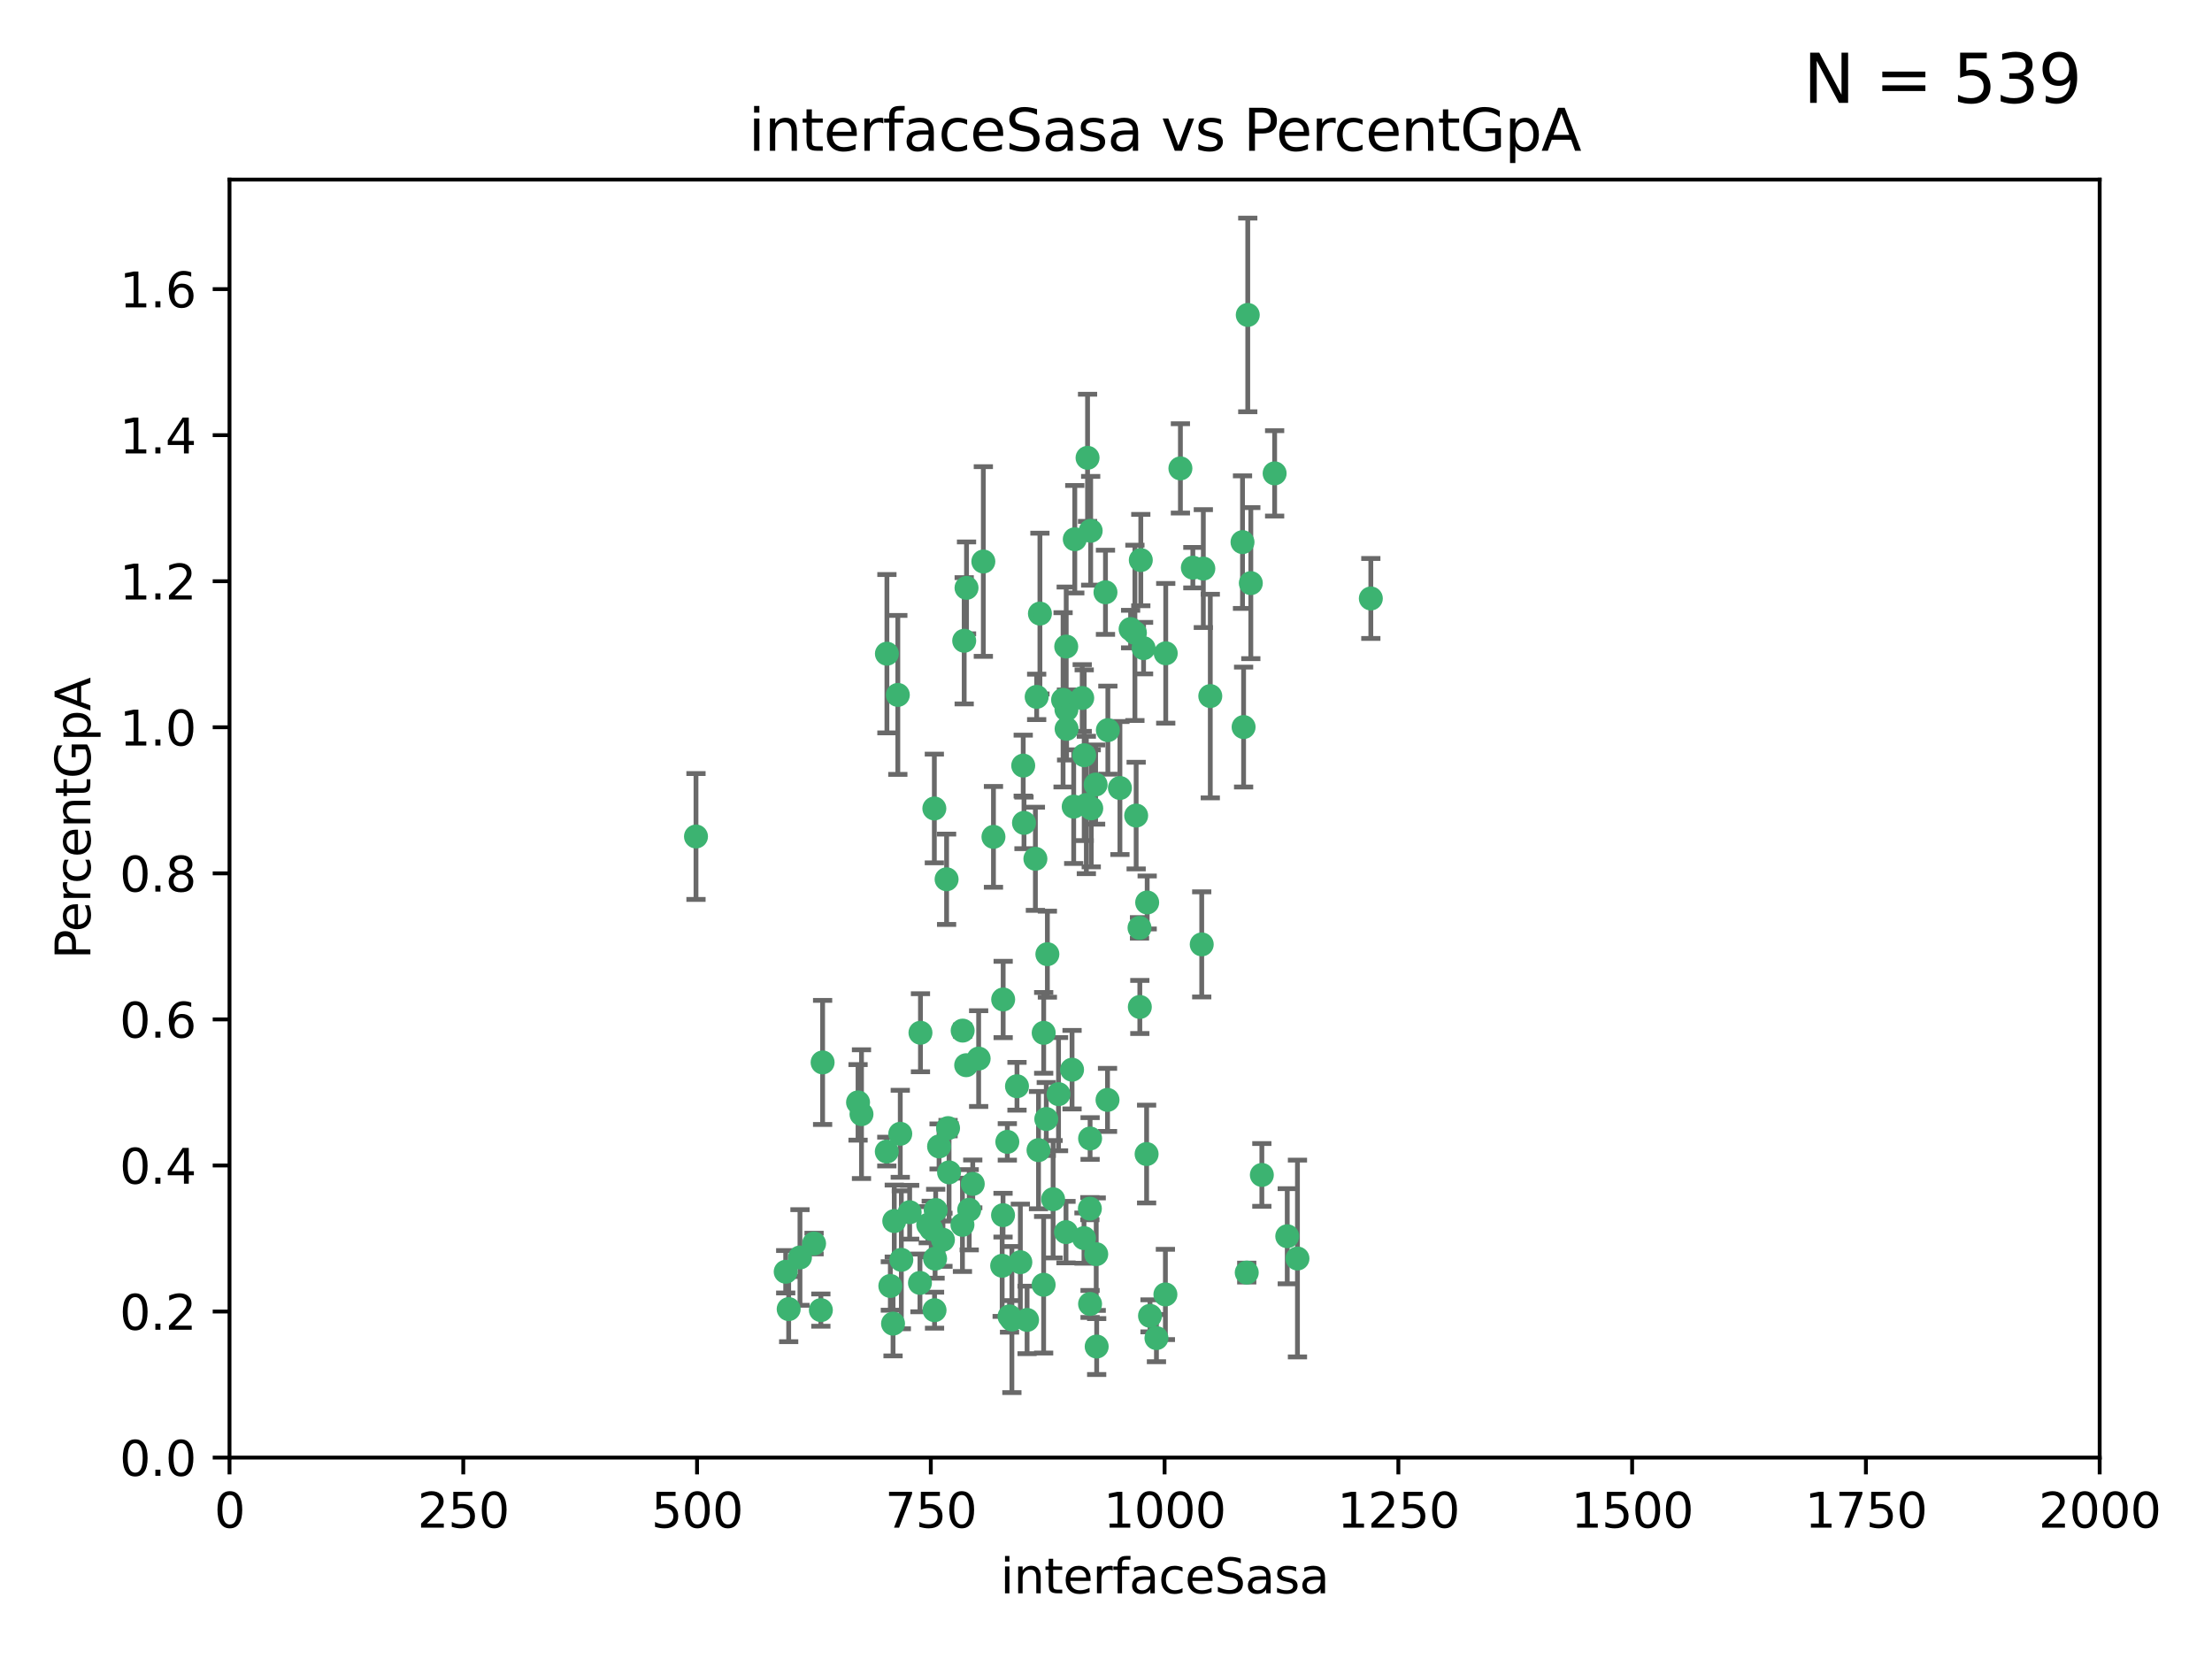 <?xml version="1.0" encoding="utf-8" standalone="no"?>
<!DOCTYPE svg PUBLIC "-//W3C//DTD SVG 1.1//EN"
  "http://www.w3.org/Graphics/SVG/1.1/DTD/svg11.dtd">
<svg xmlns:xlink="http://www.w3.org/1999/xlink" width="460.8pt" height="345.6pt" viewBox="0 0 460.8 345.6" xmlns="http://www.w3.org/2000/svg" version="1.1">
 <defs>
  <style type="text/css">*{stroke-linejoin: round; stroke-linecap: butt}</style>
 </defs>
 <g id="figure_1">
  <g id="patch_1">
   <path d="M 0 345.6 
L 460.8 345.6 
L 460.8 0 
L 0 0 
z
" style="fill: #ffffff"/>
  </g>
  <g id="axes_1">
   <g id="patch_2">
    <path d="M 47.81 303.64 
L 437.4 303.64 
L 437.4 37.411 
L 47.81 37.411 
z
" style="fill: #ffffff"/>
   </g>
   <g id="PathCollection_1">
    <defs>
     <path id="m580a76306e" d="M 0 1.118 
C 0.297 1.118 0.581 1 0.791 0.791 
C 1 0.581 1.118 0.297 1.118 0 
C 1.118 -0.297 1 -0.581 0.791 -0.791 
C 0.581 -1 0.297 -1.118 0 -1.118 
C -0.297 -1.118 -0.581 -1 -0.791 -0.791 
C -1 -0.581 -1.118 -0.297 -1.118 0 
C -1.118 0.297 -1 0.581 -0.791 0.791 
C -0.581 1 -0.297 1.118 0 1.118 
z
" style="stroke: #3cb371"/>
    </defs>
    <g clip-path="url(#pf34c3aa589)">
     <use xlink:href="#m580a76306e" x="258.839" y="112.935" style="fill: #3cb371; stroke: #3cb371"/>
     <use xlink:href="#m580a76306e" x="235.526" y="131.048" style="fill: #3cb371; stroke: #3cb371"/>
     <use xlink:href="#m580a76306e" x="265.53" y="98.611" style="fill: #3cb371; stroke: #3cb371"/>
     <use xlink:href="#m580a76306e" x="225.86" y="157.33" style="fill: #3cb371; stroke: #3cb371"/>
     <use xlink:href="#m580a76306e" x="259.065" y="151.457" style="fill: #3cb371; stroke: #3cb371"/>
     <use xlink:href="#m580a76306e" x="259.932" y="65.606" style="fill: #3cb371; stroke: #3cb371"/>
     <use xlink:href="#m580a76306e" x="242.845" y="136.097" style="fill: #3cb371; stroke: #3cb371"/>
     <use xlink:href="#m580a76306e" x="216.635" y="127.82" style="fill: #3cb371; stroke: #3cb371"/>
     <use xlink:href="#m580a76306e" x="163.676" y="264.927" style="fill: #3cb371; stroke: #3cb371"/>
     <use xlink:href="#m580a76306e" x="250.675" y="118.446" style="fill: #3cb371; stroke: #3cb371"/>
     <use xlink:href="#m580a76306e" x="233.3" y="164.157" style="fill: #3cb371; stroke: #3cb371"/>
     <use xlink:href="#m580a76306e" x="222.161" y="147.818" style="fill: #3cb371; stroke: #3cb371"/>
     <use xlink:href="#m580a76306e" x="221.458" y="145.786" style="fill: #3cb371; stroke: #3cb371"/>
     <use xlink:href="#m580a76306e" x="238.226" y="135.021" style="fill: #3cb371; stroke: #3cb371"/>
     <use xlink:href="#m580a76306e" x="236.422" y="131.834" style="fill: #3cb371; stroke: #3cb371"/>
     <use xlink:href="#m580a76306e" x="220.511" y="227.931" style="fill: #3cb371; stroke: #3cb371"/>
     <use xlink:href="#m580a76306e" x="226.558" y="95.371" style="fill: #3cb371; stroke: #3cb371"/>
     <use xlink:href="#m580a76306e" x="223.671" y="168.041" style="fill: #3cb371; stroke: #3cb371"/>
     <use xlink:href="#m580a76306e" x="248.492" y="118.255" style="fill: #3cb371; stroke: #3cb371"/>
     <use xlink:href="#m580a76306e" x="223.897" y="112.334" style="fill: #3cb371; stroke: #3cb371"/>
     <use xlink:href="#m580a76306e" x="225.446" y="145.408" style="fill: #3cb371; stroke: #3cb371"/>
     <use xlink:href="#m580a76306e" x="230.29" y="123.385" style="fill: #3cb371; stroke: #3cb371"/>
     <use xlink:href="#m580a76306e" x="200.86" y="133.482" style="fill: #3cb371; stroke: #3cb371"/>
     <use xlink:href="#m580a76306e" x="217.42" y="215.161" style="fill: #3cb371; stroke: #3cb371"/>
     <use xlink:href="#m580a76306e" x="237.649" y="116.673" style="fill: #3cb371; stroke: #3cb371"/>
     <use xlink:href="#m580a76306e" x="218.189" y="198.775" style="fill: #3cb371; stroke: #3cb371"/>
     <use xlink:href="#m580a76306e" x="259.72" y="265.1" style="fill: #3cb371; stroke: #3cb371"/>
     <use xlink:href="#m580a76306e" x="213.316" y="171.42" style="fill: #3cb371; stroke: #3cb371"/>
     <use xlink:href="#m580a76306e" x="262.866" y="244.761" style="fill: #3cb371; stroke: #3cb371"/>
     <use xlink:href="#m580a76306e" x="204.848" y="116.973" style="fill: #3cb371; stroke: #3cb371"/>
     <use xlink:href="#m580a76306e" x="245.901" y="97.572" style="fill: #3cb371; stroke: #3cb371"/>
     <use xlink:href="#m580a76306e" x="285.569" y="124.669" style="fill: #3cb371; stroke: #3cb371"/>
     <use xlink:href="#m580a76306e" x="215.957" y="145.171" style="fill: #3cb371; stroke: #3cb371"/>
     <use xlink:href="#m580a76306e" x="194.641" y="168.419" style="fill: #3cb371; stroke: #3cb371"/>
     <use xlink:href="#m580a76306e" x="191.75" y="215.139" style="fill: #3cb371; stroke: #3cb371"/>
     <use xlink:href="#m580a76306e" x="184.761" y="136.178" style="fill: #3cb371; stroke: #3cb371"/>
     <use xlink:href="#m580a76306e" x="194.921" y="252.077" style="fill: #3cb371; stroke: #3cb371"/>
     <use xlink:href="#m580a76306e" x="219.383" y="249.82" style="fill: #3cb371; stroke: #3cb371"/>
     <use xlink:href="#m580a76306e" x="200.541" y="214.695" style="fill: #3cb371; stroke: #3cb371"/>
     <use xlink:href="#m580a76306e" x="217.96" y="233.109" style="fill: #3cb371; stroke: #3cb371"/>
     <use xlink:href="#m580a76306e" x="228.364" y="261.264" style="fill: #3cb371; stroke: #3cb371"/>
     <use xlink:href="#m580a76306e" x="213.156" y="159.488" style="fill: #3cb371; stroke: #3cb371"/>
     <use xlink:href="#m580a76306e" x="222.113" y="134.689" style="fill: #3cb371; stroke: #3cb371"/>
     <use xlink:href="#m580a76306e" x="215.692" y="178.897" style="fill: #3cb371; stroke: #3cb371"/>
     <use xlink:href="#m580a76306e" x="194.683" y="272.937" style="fill: #3cb371; stroke: #3cb371"/>
     <use xlink:href="#m580a76306e" x="268.16" y="257.532" style="fill: #3cb371; stroke: #3cb371"/>
     <use xlink:href="#m580a76306e" x="228.237" y="163.438" style="fill: #3cb371; stroke: #3cb371"/>
     <use xlink:href="#m580a76306e" x="222.194" y="151.836" style="fill: #3cb371; stroke: #3cb371"/>
     <use xlink:href="#m580a76306e" x="225.816" y="257.919" style="fill: #3cb371; stroke: #3cb371"/>
     <use xlink:href="#m580a76306e" x="212.558" y="262.94" style="fill: #3cb371; stroke: #3cb371"/>
     <use xlink:href="#m580a76306e" x="202.643" y="246.63" style="fill: #3cb371; stroke: #3cb371"/>
     <use xlink:href="#m580a76306e" x="185.474" y="267.891" style="fill: #3cb371; stroke: #3cb371"/>
     <use xlink:href="#m580a76306e" x="237.381" y="193.29" style="fill: #3cb371; stroke: #3cb371"/>
     <use xlink:href="#m580a76306e" x="197.192" y="183.167" style="fill: #3cb371; stroke: #3cb371"/>
     <use xlink:href="#m580a76306e" x="227.088" y="237.168" style="fill: #3cb371; stroke: #3cb371"/>
     <use xlink:href="#m580a76306e" x="208.978" y="208.206" style="fill: #3cb371; stroke: #3cb371"/>
     <use xlink:href="#m580a76306e" x="239.57" y="274.113" style="fill: #3cb371; stroke: #3cb371"/>
     <use xlink:href="#m580a76306e" x="227.208" y="110.571" style="fill: #3cb371; stroke: #3cb371"/>
     <use xlink:href="#m580a76306e" x="222.068" y="256.676" style="fill: #3cb371; stroke: #3cb371"/>
     <use xlink:href="#m580a76306e" x="200.496" y="255.154" style="fill: #3cb371; stroke: #3cb371"/>
     <use xlink:href="#m580a76306e" x="260.569" y="121.476" style="fill: #3cb371; stroke: #3cb371"/>
     <use xlink:href="#m580a76306e" x="227.082" y="271.637" style="fill: #3cb371; stroke: #3cb371"/>
     <use xlink:href="#m580a76306e" x="191.645" y="267.252" style="fill: #3cb371; stroke: #3cb371"/>
     <use xlink:href="#m580a76306e" x="230.787" y="152.103" style="fill: #3cb371; stroke: #3cb371"/>
     <use xlink:href="#m580a76306e" x="228.459" y="280.509" style="fill: #3cb371; stroke: #3cb371"/>
     <use xlink:href="#m580a76306e" x="193.994" y="256.024" style="fill: #3cb371; stroke: #3cb371"/>
     <use xlink:href="#m580a76306e" x="210.3" y="274.227" style="fill: #3cb371; stroke: #3cb371"/>
     <use xlink:href="#m580a76306e" x="186.037" y="275.735" style="fill: #3cb371; stroke: #3cb371"/>
     <use xlink:href="#m580a76306e" x="178.747" y="229.642" style="fill: #3cb371; stroke: #3cb371"/>
     <use xlink:href="#m580a76306e" x="217.408" y="267.639" style="fill: #3cb371; stroke: #3cb371"/>
     <use xlink:href="#m580a76306e" x="236.683" y="169.899" style="fill: #3cb371; stroke: #3cb371"/>
     <use xlink:href="#m580a76306e" x="193.369" y="255.133" style="fill: #3cb371; stroke: #3cb371"/>
     <use xlink:href="#m580a76306e" x="206.956" y="174.332" style="fill: #3cb371; stroke: #3cb371"/>
     <use xlink:href="#m580a76306e" x="209.844" y="237.872" style="fill: #3cb371; stroke: #3cb371"/>
     <use xlink:href="#m580a76306e" x="270.285" y="262.172" style="fill: #3cb371; stroke: #3cb371"/>
     <use xlink:href="#m580a76306e" x="237.447" y="209.769" style="fill: #3cb371; stroke: #3cb371"/>
     <use xlink:href="#m580a76306e" x="196.433" y="258.268" style="fill: #3cb371; stroke: #3cb371"/>
     <use xlink:href="#m580a76306e" x="230.717" y="229.129" style="fill: #3cb371; stroke: #3cb371"/>
     <use xlink:href="#m580a76306e" x="240.91" y="278.753" style="fill: #3cb371; stroke: #3cb371"/>
     <use xlink:href="#m580a76306e" x="223.328" y="222.836" style="fill: #3cb371; stroke: #3cb371"/>
     <use xlink:href="#m580a76306e" x="211.857" y="226.286" style="fill: #3cb371; stroke: #3cb371"/>
     <use xlink:href="#m580a76306e" x="242.774" y="269.656" style="fill: #3cb371; stroke: #3cb371"/>
     <use xlink:href="#m580a76306e" x="203.87" y="220.522" style="fill: #3cb371; stroke: #3cb371"/>
     <use xlink:href="#m580a76306e" x="227.327" y="168.396" style="fill: #3cb371; stroke: #3cb371"/>
     <use xlink:href="#m580a76306e" x="238.859" y="240.41" style="fill: #3cb371; stroke: #3cb371"/>
     <use xlink:href="#m580a76306e" x="194.796" y="262.2" style="fill: #3cb371; stroke: #3cb371"/>
     <use xlink:href="#m580a76306e" x="186.294" y="254.364" style="fill: #3cb371; stroke: #3cb371"/>
     <use xlink:href="#m580a76306e" x="250.342" y="196.734" style="fill: #3cb371; stroke: #3cb371"/>
     <use xlink:href="#m580a76306e" x="184.737" y="239.892" style="fill: #3cb371; stroke: #3cb371"/>
     <use xlink:href="#m580a76306e" x="208.95" y="253.14" style="fill: #3cb371; stroke: #3cb371"/>
     <use xlink:href="#m580a76306e" x="238.978" y="188.002" style="fill: #3cb371; stroke: #3cb371"/>
     <use xlink:href="#m580a76306e" x="210.795" y="274.884" style="fill: #3cb371; stroke: #3cb371"/>
     <use xlink:href="#m580a76306e" x="166.649" y="261.955" style="fill: #3cb371; stroke: #3cb371"/>
     <use xlink:href="#m580a76306e" x="179.464" y="232.101" style="fill: #3cb371; stroke: #3cb371"/>
     <use xlink:href="#m580a76306e" x="164.297" y="272.711" style="fill: #3cb371; stroke: #3cb371"/>
     <use xlink:href="#m580a76306e" x="201.271" y="221.902" style="fill: #3cb371; stroke: #3cb371"/>
     <use xlink:href="#m580a76306e" x="169.586" y="259.052" style="fill: #3cb371; stroke: #3cb371"/>
     <use xlink:href="#m580a76306e" x="187.764" y="262.443" style="fill: #3cb371; stroke: #3cb371"/>
     <use xlink:href="#m580a76306e" x="195.626" y="238.823" style="fill: #3cb371; stroke: #3cb371"/>
     <use xlink:href="#m580a76306e" x="226.307" y="167.688" style="fill: #3cb371; stroke: #3cb371"/>
     <use xlink:href="#m580a76306e" x="201.345" y="122.465" style="fill: #3cb371; stroke: #3cb371"/>
     <use xlink:href="#m580a76306e" x="213.96" y="274.965" style="fill: #3cb371; stroke: #3cb371"/>
     <use xlink:href="#m580a76306e" x="187.034" y="144.762" style="fill: #3cb371; stroke: #3cb371"/>
     <use xlink:href="#m580a76306e" x="216.341" y="239.593" style="fill: #3cb371; stroke: #3cb371"/>
     <use xlink:href="#m580a76306e" x="252.125" y="145.004" style="fill: #3cb371; stroke: #3cb371"/>
     <use xlink:href="#m580a76306e" x="208.769" y="263.681" style="fill: #3cb371; stroke: #3cb371"/>
     <use xlink:href="#m580a76306e" x="201.905" y="252.015" style="fill: #3cb371; stroke: #3cb371"/>
     <use xlink:href="#m580a76306e" x="189.5" y="252.529" style="fill: #3cb371; stroke: #3cb371"/>
     <use xlink:href="#m580a76306e" x="227.039" y="251.785" style="fill: #3cb371; stroke: #3cb371"/>
     <use xlink:href="#m580a76306e" x="187.542" y="236.188" style="fill: #3cb371; stroke: #3cb371"/>
     <use xlink:href="#m580a76306e" x="197.709" y="244.226" style="fill: #3cb371; stroke: #3cb371"/>
     <use xlink:href="#m580a76306e" x="171" y="272.918" style="fill: #3cb371; stroke: #3cb371"/>
     <use xlink:href="#m580a76306e" x="197.496" y="235.004" style="fill: #3cb371; stroke: #3cb371"/>
     <use xlink:href="#m580a76306e" x="144.987" y="174.257" style="fill: #3cb371; stroke: #3cb371"/>
     <use xlink:href="#m580a76306e" x="171.365" y="221.323" style="fill: #3cb371; stroke: #3cb371"/>
    </g>
   </g>
   <g id="matplotlib.axis_1">
    <g id="xtick_1">
     <g id="line2d_1">
      <defs>
       <path id="mefe85b2b5d" d="M 0 0 
L 0 3.5 
" style="stroke: #000000; stroke-width: 0.8"/>
      </defs>
      <g>
       <use xlink:href="#mefe85b2b5d" x="47.81" y="303.64" style="stroke: #000000; stroke-width: 0.8"/>
      </g>
     </g>
     <g id="text_1">
      <!-- 0 -->
      <g transform="translate(44.629 318.238)scale(0.1 -0.1)">
       <defs>
        <path id="DejaVuSans-30" d="M 2034 4250 
Q 1547 4250 1301 3770 
Q 1056 3291 1056 2328 
Q 1056 1369 1301 889 
Q 1547 409 2034 409 
Q 2525 409 2770 889 
Q 3016 1369 3016 2328 
Q 3016 3291 2770 3770 
Q 2525 4250 2034 4250 
z
M 2034 4750 
Q 2819 4750 3233 4129 
Q 3647 3509 3647 2328 
Q 3647 1150 3233 529 
Q 2819 -91 2034 -91 
Q 1250 -91 836 529 
Q 422 1150 422 2328 
Q 422 3509 836 4129 
Q 1250 4750 2034 4750 
z
" transform="scale(0.016)"/>
       </defs>
       <use xlink:href="#DejaVuSans-30"/>
      </g>
     </g>
    </g>
    <g id="xtick_2">
     <g id="line2d_2">
      <g>
       <use xlink:href="#mefe85b2b5d" x="96.509" y="303.64" style="stroke: #000000; stroke-width: 0.8"/>
      </g>
     </g>
     <g id="text_2">
      <!-- 250 -->
      <g transform="translate(86.965 318.238)scale(0.1 -0.1)">
       <defs>
        <path id="DejaVuSans-32" d="M 1228 531 
L 3431 531 
L 3431 0 
L 469 0 
L 469 531 
Q 828 903 1448 1529 
Q 2069 2156 2228 2338 
Q 2531 2678 2651 2914 
Q 2772 3150 2772 3378 
Q 2772 3750 2511 3984 
Q 2250 4219 1831 4219 
Q 1534 4219 1204 4116 
Q 875 4013 500 3803 
L 500 4441 
Q 881 4594 1212 4672 
Q 1544 4750 1819 4750 
Q 2544 4750 2975 4387 
Q 3406 4025 3406 3419 
Q 3406 3131 3298 2873 
Q 3191 2616 2906 2266 
Q 2828 2175 2409 1742 
Q 1991 1309 1228 531 
z
" transform="scale(0.016)"/>
        <path id="DejaVuSans-35" d="M 691 4666 
L 3169 4666 
L 3169 4134 
L 1269 4134 
L 1269 2991 
Q 1406 3038 1543 3061 
Q 1681 3084 1819 3084 
Q 2600 3084 3056 2656 
Q 3513 2228 3513 1497 
Q 3513 744 3044 326 
Q 2575 -91 1722 -91 
Q 1428 -91 1123 -41 
Q 819 9 494 109 
L 494 744 
Q 775 591 1075 516 
Q 1375 441 1709 441 
Q 2250 441 2565 725 
Q 2881 1009 2881 1497 
Q 2881 1984 2565 2268 
Q 2250 2553 1709 2553 
Q 1456 2553 1204 2497 
Q 953 2441 691 2322 
L 691 4666 
z
" transform="scale(0.016)"/>
       </defs>
       <use xlink:href="#DejaVuSans-32"/>
       <use xlink:href="#DejaVuSans-35" x="63.623"/>
       <use xlink:href="#DejaVuSans-30" x="127.246"/>
      </g>
     </g>
    </g>
    <g id="xtick_3">
     <g id="line2d_3">
      <g>
       <use xlink:href="#mefe85b2b5d" x="145.208" y="303.64" style="stroke: #000000; stroke-width: 0.8"/>
      </g>
     </g>
     <g id="text_3">
      <!-- 500 -->
      <g transform="translate(135.664 318.238)scale(0.1 -0.1)">
       <use xlink:href="#DejaVuSans-35"/>
       <use xlink:href="#DejaVuSans-30" x="63.623"/>
       <use xlink:href="#DejaVuSans-30" x="127.246"/>
      </g>
     </g>
    </g>
    <g id="xtick_4">
     <g id="line2d_4">
      <g>
       <use xlink:href="#mefe85b2b5d" x="193.906" y="303.64" style="stroke: #000000; stroke-width: 0.8"/>
      </g>
     </g>
     <g id="text_4">
      <!-- 750 -->
      <g transform="translate(184.363 318.238)scale(0.1 -0.1)">
       <defs>
        <path id="DejaVuSans-37" d="M 525 4666 
L 3525 4666 
L 3525 4397 
L 1831 0 
L 1172 0 
L 2766 4134 
L 525 4134 
L 525 4666 
z
" transform="scale(0.016)"/>
       </defs>
       <use xlink:href="#DejaVuSans-37"/>
       <use xlink:href="#DejaVuSans-35" x="63.623"/>
       <use xlink:href="#DejaVuSans-30" x="127.246"/>
      </g>
     </g>
    </g>
    <g id="xtick_5">
     <g id="line2d_5">
      <g>
       <use xlink:href="#mefe85b2b5d" x="242.605" y="303.64" style="stroke: #000000; stroke-width: 0.8"/>
      </g>
     </g>
     <g id="text_5">
      <!-- 1000 -->
      <g transform="translate(229.88 318.238)scale(0.1 -0.1)">
       <defs>
        <path id="DejaVuSans-31" d="M 794 531 
L 1825 531 
L 1825 4091 
L 703 3866 
L 703 4441 
L 1819 4666 
L 2450 4666 
L 2450 531 
L 3481 531 
L 3481 0 
L 794 0 
L 794 531 
z
" transform="scale(0.016)"/>
       </defs>
       <use xlink:href="#DejaVuSans-31"/>
       <use xlink:href="#DejaVuSans-30" x="63.623"/>
       <use xlink:href="#DejaVuSans-30" x="127.246"/>
       <use xlink:href="#DejaVuSans-30" x="190.869"/>
      </g>
     </g>
    </g>
    <g id="xtick_6">
     <g id="line2d_6">
      <g>
       <use xlink:href="#mefe85b2b5d" x="291.304" y="303.64" style="stroke: #000000; stroke-width: 0.8"/>
      </g>
     </g>
     <g id="text_6">
      <!-- 1250 -->
      <g transform="translate(278.579 318.238)scale(0.1 -0.1)">
       <use xlink:href="#DejaVuSans-31"/>
       <use xlink:href="#DejaVuSans-32" x="63.623"/>
       <use xlink:href="#DejaVuSans-35" x="127.246"/>
       <use xlink:href="#DejaVuSans-30" x="190.869"/>
      </g>
     </g>
    </g>
    <g id="xtick_7">
     <g id="line2d_7">
      <g>
       <use xlink:href="#mefe85b2b5d" x="340.002" y="303.64" style="stroke: #000000; stroke-width: 0.8"/>
      </g>
     </g>
     <g id="text_7">
      <!-- 1500 -->
      <g transform="translate(327.277 318.238)scale(0.1 -0.1)">
       <use xlink:href="#DejaVuSans-31"/>
       <use xlink:href="#DejaVuSans-35" x="63.623"/>
       <use xlink:href="#DejaVuSans-30" x="127.246"/>
       <use xlink:href="#DejaVuSans-30" x="190.869"/>
      </g>
     </g>
    </g>
    <g id="xtick_8">
     <g id="line2d_8">
      <g>
       <use xlink:href="#mefe85b2b5d" x="388.701" y="303.64" style="stroke: #000000; stroke-width: 0.8"/>
      </g>
     </g>
     <g id="text_8">
      <!-- 1750 -->
      <g transform="translate(375.976 318.238)scale(0.1 -0.1)">
       <use xlink:href="#DejaVuSans-31"/>
       <use xlink:href="#DejaVuSans-37" x="63.623"/>
       <use xlink:href="#DejaVuSans-35" x="127.246"/>
       <use xlink:href="#DejaVuSans-30" x="190.869"/>
      </g>
     </g>
    </g>
    <g id="xtick_9">
     <g id="line2d_9">
      <g>
       <use xlink:href="#mefe85b2b5d" x="437.4" y="303.64" style="stroke: #000000; stroke-width: 0.8"/>
      </g>
     </g>
     <g id="text_9">
      <!-- 2000 -->
      <g transform="translate(424.675 318.238)scale(0.1 -0.1)">
       <use xlink:href="#DejaVuSans-32"/>
       <use xlink:href="#DejaVuSans-30" x="63.623"/>
       <use xlink:href="#DejaVuSans-30" x="127.246"/>
       <use xlink:href="#DejaVuSans-30" x="190.869"/>
      </g>
     </g>
    </g>
    <g id="text_10">
     <!-- interfaceSasa -->
     <g transform="translate(208.398 331.917)scale(0.1 -0.1)">
      <defs>
       <path id="DejaVuSans-69" d="M 603 3500 
L 1178 3500 
L 1178 0 
L 603 0 
L 603 3500 
z
M 603 4863 
L 1178 4863 
L 1178 4134 
L 603 4134 
L 603 4863 
z
" transform="scale(0.016)"/>
       <path id="DejaVuSans-6e" d="M 3513 2113 
L 3513 0 
L 2938 0 
L 2938 2094 
Q 2938 2591 2744 2837 
Q 2550 3084 2163 3084 
Q 1697 3084 1428 2787 
Q 1159 2491 1159 1978 
L 1159 0 
L 581 0 
L 581 3500 
L 1159 3500 
L 1159 2956 
Q 1366 3272 1645 3428 
Q 1925 3584 2291 3584 
Q 2894 3584 3203 3211 
Q 3513 2838 3513 2113 
z
" transform="scale(0.016)"/>
       <path id="DejaVuSans-74" d="M 1172 4494 
L 1172 3500 
L 2356 3500 
L 2356 3053 
L 1172 3053 
L 1172 1153 
Q 1172 725 1289 603 
Q 1406 481 1766 481 
L 2356 481 
L 2356 0 
L 1766 0 
Q 1100 0 847 248 
Q 594 497 594 1153 
L 594 3053 
L 172 3053 
L 172 3500 
L 594 3500 
L 594 4494 
L 1172 4494 
z
" transform="scale(0.016)"/>
       <path id="DejaVuSans-65" d="M 3597 1894 
L 3597 1613 
L 953 1613 
Q 991 1019 1311 708 
Q 1631 397 2203 397 
Q 2534 397 2845 478 
Q 3156 559 3463 722 
L 3463 178 
Q 3153 47 2828 -22 
Q 2503 -91 2169 -91 
Q 1331 -91 842 396 
Q 353 884 353 1716 
Q 353 2575 817 3079 
Q 1281 3584 2069 3584 
Q 2775 3584 3186 3129 
Q 3597 2675 3597 1894 
z
M 3022 2063 
Q 3016 2534 2758 2815 
Q 2500 3097 2075 3097 
Q 1594 3097 1305 2825 
Q 1016 2553 972 2059 
L 3022 2063 
z
" transform="scale(0.016)"/>
       <path id="DejaVuSans-72" d="M 2631 2963 
Q 2534 3019 2420 3045 
Q 2306 3072 2169 3072 
Q 1681 3072 1420 2755 
Q 1159 2438 1159 1844 
L 1159 0 
L 581 0 
L 581 3500 
L 1159 3500 
L 1159 2956 
Q 1341 3275 1631 3429 
Q 1922 3584 2338 3584 
Q 2397 3584 2469 3576 
Q 2541 3569 2628 3553 
L 2631 2963 
z
" transform="scale(0.016)"/>
       <path id="DejaVuSans-66" d="M 2375 4863 
L 2375 4384 
L 1825 4384 
Q 1516 4384 1395 4259 
Q 1275 4134 1275 3809 
L 1275 3500 
L 2222 3500 
L 2222 3053 
L 1275 3053 
L 1275 0 
L 697 0 
L 697 3053 
L 147 3053 
L 147 3500 
L 697 3500 
L 697 3744 
Q 697 4328 969 4595 
Q 1241 4863 1831 4863 
L 2375 4863 
z
" transform="scale(0.016)"/>
       <path id="DejaVuSans-61" d="M 2194 1759 
Q 1497 1759 1228 1600 
Q 959 1441 959 1056 
Q 959 750 1161 570 
Q 1363 391 1709 391 
Q 2188 391 2477 730 
Q 2766 1069 2766 1631 
L 2766 1759 
L 2194 1759 
z
M 3341 1997 
L 3341 0 
L 2766 0 
L 2766 531 
Q 2569 213 2275 61 
Q 1981 -91 1556 -91 
Q 1019 -91 701 211 
Q 384 513 384 1019 
Q 384 1609 779 1909 
Q 1175 2209 1959 2209 
L 2766 2209 
L 2766 2266 
Q 2766 2663 2505 2880 
Q 2244 3097 1772 3097 
Q 1472 3097 1187 3025 
Q 903 2953 641 2809 
L 641 3341 
Q 956 3463 1253 3523 
Q 1550 3584 1831 3584 
Q 2591 3584 2966 3190 
Q 3341 2797 3341 1997 
z
" transform="scale(0.016)"/>
       <path id="DejaVuSans-63" d="M 3122 3366 
L 3122 2828 
Q 2878 2963 2633 3030 
Q 2388 3097 2138 3097 
Q 1578 3097 1268 2742 
Q 959 2388 959 1747 
Q 959 1106 1268 751 
Q 1578 397 2138 397 
Q 2388 397 2633 464 
Q 2878 531 3122 666 
L 3122 134 
Q 2881 22 2623 -34 
Q 2366 -91 2075 -91 
Q 1284 -91 818 406 
Q 353 903 353 1747 
Q 353 2603 823 3093 
Q 1294 3584 2113 3584 
Q 2378 3584 2631 3529 
Q 2884 3475 3122 3366 
z
" transform="scale(0.016)"/>
       <path id="DejaVuSans-53" d="M 3425 4513 
L 3425 3897 
Q 3066 4069 2747 4153 
Q 2428 4238 2131 4238 
Q 1616 4238 1336 4038 
Q 1056 3838 1056 3469 
Q 1056 3159 1242 3001 
Q 1428 2844 1947 2747 
L 2328 2669 
Q 3034 2534 3370 2195 
Q 3706 1856 3706 1288 
Q 3706 609 3251 259 
Q 2797 -91 1919 -91 
Q 1588 -91 1214 -16 
Q 841 59 441 206 
L 441 856 
Q 825 641 1194 531 
Q 1563 422 1919 422 
Q 2459 422 2753 634 
Q 3047 847 3047 1241 
Q 3047 1584 2836 1778 
Q 2625 1972 2144 2069 
L 1759 2144 
Q 1053 2284 737 2584 
Q 422 2884 422 3419 
Q 422 4038 858 4394 
Q 1294 4750 2059 4750 
Q 2388 4750 2728 4690 
Q 3069 4631 3425 4513 
z
" transform="scale(0.016)"/>
       <path id="DejaVuSans-73" d="M 2834 3397 
L 2834 2853 
Q 2591 2978 2328 3040 
Q 2066 3103 1784 3103 
Q 1356 3103 1142 2972 
Q 928 2841 928 2578 
Q 928 2378 1081 2264 
Q 1234 2150 1697 2047 
L 1894 2003 
Q 2506 1872 2764 1633 
Q 3022 1394 3022 966 
Q 3022 478 2636 193 
Q 2250 -91 1575 -91 
Q 1294 -91 989 -36 
Q 684 19 347 128 
L 347 722 
Q 666 556 975 473 
Q 1284 391 1588 391 
Q 1994 391 2212 530 
Q 2431 669 2431 922 
Q 2431 1156 2273 1281 
Q 2116 1406 1581 1522 
L 1381 1569 
Q 847 1681 609 1914 
Q 372 2147 372 2553 
Q 372 3047 722 3315 
Q 1072 3584 1716 3584 
Q 2034 3584 2315 3537 
Q 2597 3491 2834 3397 
z
" transform="scale(0.016)"/>
      </defs>
      <use xlink:href="#DejaVuSans-69"/>
      <use xlink:href="#DejaVuSans-6e" x="27.783"/>
      <use xlink:href="#DejaVuSans-74" x="91.162"/>
      <use xlink:href="#DejaVuSans-65" x="130.371"/>
      <use xlink:href="#DejaVuSans-72" x="191.895"/>
      <use xlink:href="#DejaVuSans-66" x="233.008"/>
      <use xlink:href="#DejaVuSans-61" x="268.213"/>
      <use xlink:href="#DejaVuSans-63" x="329.492"/>
      <use xlink:href="#DejaVuSans-65" x="384.473"/>
      <use xlink:href="#DejaVuSans-53" x="445.996"/>
      <use xlink:href="#DejaVuSans-61" x="509.473"/>
      <use xlink:href="#DejaVuSans-73" x="570.752"/>
      <use xlink:href="#DejaVuSans-61" x="622.852"/>
     </g>
    </g>
   </g>
   <g id="matplotlib.axis_2">
    <g id="ytick_1">
     <g id="line2d_10">
      <defs>
       <path id="m7a3b83a6a5" d="M 0 0 
L -3.5 0 
" style="stroke: #000000; stroke-width: 0.8"/>
      </defs>
      <g>
       <use xlink:href="#m7a3b83a6a5" x="47.81" y="303.64" style="stroke: #000000; stroke-width: 0.8"/>
      </g>
     </g>
     <g id="text_11">
      <!-- 0.0 -->
      <g transform="translate(24.907 307.439)scale(0.1 -0.1)">
       <defs>
        <path id="DejaVuSans-2e" d="M 684 794 
L 1344 794 
L 1344 0 
L 684 0 
L 684 794 
z
" transform="scale(0.016)"/>
       </defs>
       <use xlink:href="#DejaVuSans-30"/>
       <use xlink:href="#DejaVuSans-2e" x="63.623"/>
       <use xlink:href="#DejaVuSans-30" x="95.41"/>
      </g>
     </g>
    </g>
    <g id="ytick_2">
     <g id="line2d_11">
      <g>
       <use xlink:href="#m7a3b83a6a5" x="47.81" y="273.214" style="stroke: #000000; stroke-width: 0.8"/>
      </g>
     </g>
     <g id="text_12">
      <!-- 0.2 -->
      <g transform="translate(24.907 277.013)scale(0.1 -0.1)">
       <use xlink:href="#DejaVuSans-30"/>
       <use xlink:href="#DejaVuSans-2e" x="63.623"/>
       <use xlink:href="#DejaVuSans-32" x="95.41"/>
      </g>
     </g>
    </g>
    <g id="ytick_3">
     <g id="line2d_12">
      <g>
       <use xlink:href="#m7a3b83a6a5" x="47.81" y="242.788" style="stroke: #000000; stroke-width: 0.8"/>
      </g>
     </g>
     <g id="text_13">
      <!-- 0.4 -->
      <g transform="translate(24.907 246.587)scale(0.1 -0.1)">
       <defs>
        <path id="DejaVuSans-34" d="M 2419 4116 
L 825 1625 
L 2419 1625 
L 2419 4116 
z
M 2253 4666 
L 3047 4666 
L 3047 1625 
L 3713 1625 
L 3713 1100 
L 3047 1100 
L 3047 0 
L 2419 0 
L 2419 1100 
L 313 1100 
L 313 1709 
L 2253 4666 
z
" transform="scale(0.016)"/>
       </defs>
       <use xlink:href="#DejaVuSans-30"/>
       <use xlink:href="#DejaVuSans-2e" x="63.623"/>
       <use xlink:href="#DejaVuSans-34" x="95.41"/>
      </g>
     </g>
    </g>
    <g id="ytick_4">
     <g id="line2d_13">
      <g>
       <use xlink:href="#m7a3b83a6a5" x="47.81" y="212.362" style="stroke: #000000; stroke-width: 0.8"/>
      </g>
     </g>
     <g id="text_14">
      <!-- 0.6 -->
      <g transform="translate(24.907 216.161)scale(0.1 -0.1)">
       <defs>
        <path id="DejaVuSans-36" d="M 2113 2584 
Q 1688 2584 1439 2293 
Q 1191 2003 1191 1497 
Q 1191 994 1439 701 
Q 1688 409 2113 409 
Q 2538 409 2786 701 
Q 3034 994 3034 1497 
Q 3034 2003 2786 2293 
Q 2538 2584 2113 2584 
z
M 3366 4563 
L 3366 3988 
Q 3128 4100 2886 4159 
Q 2644 4219 2406 4219 
Q 1781 4219 1451 3797 
Q 1122 3375 1075 2522 
Q 1259 2794 1537 2939 
Q 1816 3084 2150 3084 
Q 2853 3084 3261 2657 
Q 3669 2231 3669 1497 
Q 3669 778 3244 343 
Q 2819 -91 2113 -91 
Q 1303 -91 875 529 
Q 447 1150 447 2328 
Q 447 3434 972 4092 
Q 1497 4750 2381 4750 
Q 2619 4750 2861 4703 
Q 3103 4656 3366 4563 
z
" transform="scale(0.016)"/>
       </defs>
       <use xlink:href="#DejaVuSans-30"/>
       <use xlink:href="#DejaVuSans-2e" x="63.623"/>
       <use xlink:href="#DejaVuSans-36" x="95.41"/>
      </g>
     </g>
    </g>
    <g id="ytick_5">
     <g id="line2d_14">
      <g>
       <use xlink:href="#m7a3b83a6a5" x="47.81" y="181.935" style="stroke: #000000; stroke-width: 0.8"/>
      </g>
     </g>
     <g id="text_15">
      <!-- 0.8 -->
      <g transform="translate(24.907 185.735)scale(0.1 -0.1)">
       <defs>
        <path id="DejaVuSans-38" d="M 2034 2216 
Q 1584 2216 1326 1975 
Q 1069 1734 1069 1313 
Q 1069 891 1326 650 
Q 1584 409 2034 409 
Q 2484 409 2743 651 
Q 3003 894 3003 1313 
Q 3003 1734 2745 1975 
Q 2488 2216 2034 2216 
z
M 1403 2484 
Q 997 2584 770 2862 
Q 544 3141 544 3541 
Q 544 4100 942 4425 
Q 1341 4750 2034 4750 
Q 2731 4750 3128 4425 
Q 3525 4100 3525 3541 
Q 3525 3141 3298 2862 
Q 3072 2584 2669 2484 
Q 3125 2378 3379 2068 
Q 3634 1759 3634 1313 
Q 3634 634 3220 271 
Q 2806 -91 2034 -91 
Q 1263 -91 848 271 
Q 434 634 434 1313 
Q 434 1759 690 2068 
Q 947 2378 1403 2484 
z
M 1172 3481 
Q 1172 3119 1398 2916 
Q 1625 2713 2034 2713 
Q 2441 2713 2670 2916 
Q 2900 3119 2900 3481 
Q 2900 3844 2670 4047 
Q 2441 4250 2034 4250 
Q 1625 4250 1398 4047 
Q 1172 3844 1172 3481 
z
" transform="scale(0.016)"/>
       </defs>
       <use xlink:href="#DejaVuSans-30"/>
       <use xlink:href="#DejaVuSans-2e" x="63.623"/>
       <use xlink:href="#DejaVuSans-38" x="95.41"/>
      </g>
     </g>
    </g>
    <g id="ytick_6">
     <g id="line2d_15">
      <g>
       <use xlink:href="#m7a3b83a6a5" x="47.81" y="151.509" style="stroke: #000000; stroke-width: 0.8"/>
      </g>
     </g>
     <g id="text_16">
      <!-- 1.0 -->
      <g transform="translate(24.907 155.308)scale(0.1 -0.1)">
       <use xlink:href="#DejaVuSans-31"/>
       <use xlink:href="#DejaVuSans-2e" x="63.623"/>
       <use xlink:href="#DejaVuSans-30" x="95.41"/>
      </g>
     </g>
    </g>
    <g id="ytick_7">
     <g id="line2d_16">
      <g>
       <use xlink:href="#m7a3b83a6a5" x="47.81" y="121.083" style="stroke: #000000; stroke-width: 0.8"/>
      </g>
     </g>
     <g id="text_17">
      <!-- 1.2 -->
      <g transform="translate(24.907 124.882)scale(0.1 -0.1)">
       <use xlink:href="#DejaVuSans-31"/>
       <use xlink:href="#DejaVuSans-2e" x="63.623"/>
       <use xlink:href="#DejaVuSans-32" x="95.41"/>
      </g>
     </g>
    </g>
    <g id="ytick_8">
     <g id="line2d_17">
      <g>
       <use xlink:href="#m7a3b83a6a5" x="47.81" y="90.657" style="stroke: #000000; stroke-width: 0.8"/>
      </g>
     </g>
     <g id="text_18">
      <!-- 1.4 -->
      <g transform="translate(24.907 94.456)scale(0.1 -0.1)">
       <use xlink:href="#DejaVuSans-31"/>
       <use xlink:href="#DejaVuSans-2e" x="63.623"/>
       <use xlink:href="#DejaVuSans-34" x="95.41"/>
      </g>
     </g>
    </g>
    <g id="ytick_9">
     <g id="line2d_18">
      <g>
       <use xlink:href="#m7a3b83a6a5" x="47.81" y="60.231" style="stroke: #000000; stroke-width: 0.8"/>
      </g>
     </g>
     <g id="text_19">
      <!-- 1.6 -->
      <g transform="translate(24.907 64.03)scale(0.1 -0.1)">
       <use xlink:href="#DejaVuSans-31"/>
       <use xlink:href="#DejaVuSans-2e" x="63.623"/>
       <use xlink:href="#DejaVuSans-36" x="95.41"/>
      </g>
     </g>
    </g>
    <g id="text_20">
     <!-- PercentGpA -->
     <g transform="translate(18.827 199.802)rotate(-90)scale(0.1 -0.1)">
      <defs>
       <path id="DejaVuSans-50" d="M 1259 4147 
L 1259 2394 
L 2053 2394 
Q 2494 2394 2734 2622 
Q 2975 2850 2975 3272 
Q 2975 3691 2734 3919 
Q 2494 4147 2053 4147 
L 1259 4147 
z
M 628 4666 
L 2053 4666 
Q 2838 4666 3239 4311 
Q 3641 3956 3641 3272 
Q 3641 2581 3239 2228 
Q 2838 1875 2053 1875 
L 1259 1875 
L 1259 0 
L 628 0 
L 628 4666 
z
" transform="scale(0.016)"/>
       <path id="DejaVuSans-47" d="M 3809 666 
L 3809 1919 
L 2778 1919 
L 2778 2438 
L 4434 2438 
L 4434 434 
Q 4069 175 3628 42 
Q 3188 -91 2688 -91 
Q 1594 -91 976 548 
Q 359 1188 359 2328 
Q 359 3472 976 4111 
Q 1594 4750 2688 4750 
Q 3144 4750 3555 4637 
Q 3966 4525 4313 4306 
L 4313 3634 
Q 3963 3931 3569 4081 
Q 3175 4231 2741 4231 
Q 1884 4231 1454 3753 
Q 1025 3275 1025 2328 
Q 1025 1384 1454 906 
Q 1884 428 2741 428 
Q 3075 428 3337 486 
Q 3600 544 3809 666 
z
" transform="scale(0.016)"/>
       <path id="DejaVuSans-70" d="M 1159 525 
L 1159 -1331 
L 581 -1331 
L 581 3500 
L 1159 3500 
L 1159 2969 
Q 1341 3281 1617 3432 
Q 1894 3584 2278 3584 
Q 2916 3584 3314 3078 
Q 3713 2572 3713 1747 
Q 3713 922 3314 415 
Q 2916 -91 2278 -91 
Q 1894 -91 1617 61 
Q 1341 213 1159 525 
z
M 3116 1747 
Q 3116 2381 2855 2742 
Q 2594 3103 2138 3103 
Q 1681 3103 1420 2742 
Q 1159 2381 1159 1747 
Q 1159 1113 1420 752 
Q 1681 391 2138 391 
Q 2594 391 2855 752 
Q 3116 1113 3116 1747 
z
" transform="scale(0.016)"/>
       <path id="DejaVuSans-41" d="M 2188 4044 
L 1331 1722 
L 3047 1722 
L 2188 4044 
z
M 1831 4666 
L 2547 4666 
L 4325 0 
L 3669 0 
L 3244 1197 
L 1141 1197 
L 716 0 
L 50 0 
L 1831 4666 
z
" transform="scale(0.016)"/>
      </defs>
      <use xlink:href="#DejaVuSans-50"/>
      <use xlink:href="#DejaVuSans-65" x="56.678"/>
      <use xlink:href="#DejaVuSans-72" x="118.201"/>
      <use xlink:href="#DejaVuSans-63" x="157.064"/>
      <use xlink:href="#DejaVuSans-65" x="212.045"/>
      <use xlink:href="#DejaVuSans-6e" x="273.568"/>
      <use xlink:href="#DejaVuSans-74" x="336.947"/>
      <use xlink:href="#DejaVuSans-47" x="376.156"/>
      <use xlink:href="#DejaVuSans-70" x="453.646"/>
      <use xlink:href="#DejaVuSans-41" x="517.123"/>
     </g>
    </g>
   </g>
   <g id="LineCollection_1">
    <path d="M 258.839 126.742 
L 258.839 99.128 
" clip-path="url(#pf34c3aa589)" style="fill: none; stroke: #696969"/>
    <path d="M 235.526 134.958 
L 235.526 127.138 
" clip-path="url(#pf34c3aa589)" style="fill: none; stroke: #696969"/>
    <path d="M 265.53 107.5 
L 265.53 89.723 
" clip-path="url(#pf34c3aa589)" style="fill: none; stroke: #696969"/>
    <path d="M 225.86 175.107 
L 225.86 139.552 
" clip-path="url(#pf34c3aa589)" style="fill: none; stroke: #696969"/>
    <path d="M 259.065 163.945 
L 259.065 138.968 
" clip-path="url(#pf34c3aa589)" style="fill: none; stroke: #696969"/>
    <path d="M 259.932 85.777 
L 259.932 45.434 
" clip-path="url(#pf34c3aa589)" style="fill: none; stroke: #696969"/>
    <path d="M 242.845 150.645 
L 242.845 121.55 
" clip-path="url(#pf34c3aa589)" style="fill: none; stroke: #696969"/>
    <path d="M 216.635 144.568 
L 216.635 111.073 
" clip-path="url(#pf34c3aa589)" style="fill: none; stroke: #696969"/>
    <path d="M 163.676 269.346 
L 163.676 260.509 
" clip-path="url(#pf34c3aa589)" style="fill: none; stroke: #696969"/>
    <path d="M 250.675 130.722 
L 250.675 106.17 
" clip-path="url(#pf34c3aa589)" style="fill: none; stroke: #696969"/>
    <path d="M 233.3 178.007 
L 233.3 150.307 
" clip-path="url(#pf34c3aa589)" style="fill: none; stroke: #696969"/>
    <path d="M 222.161 151.909 
L 222.161 143.727 
" clip-path="url(#pf34c3aa589)" style="fill: none; stroke: #696969"/>
    <path d="M 221.458 163.937 
L 221.458 127.634 
" clip-path="url(#pf34c3aa589)" style="fill: none; stroke: #696969"/>
    <path d="M 238.226 140.382 
L 238.226 129.659 
" clip-path="url(#pf34c3aa589)" style="fill: none; stroke: #696969"/>
    <path d="M 236.422 150.092 
L 236.422 113.575 
" clip-path="url(#pf34c3aa589)" style="fill: none; stroke: #696969"/>
    <path d="M 220.511 239.722 
L 220.511 216.139 
" clip-path="url(#pf34c3aa589)" style="fill: none; stroke: #696969"/>
    <path d="M 226.558 108.615 
L 226.558 82.127 
" clip-path="url(#pf34c3aa589)" style="fill: none; stroke: #696969"/>
    <path d="M 223.671 179.882 
L 223.671 156.201 
" clip-path="url(#pf34c3aa589)" style="fill: none; stroke: #696969"/>
    <path d="M 248.492 122.472 
L 248.492 114.039 
" clip-path="url(#pf34c3aa589)" style="fill: none; stroke: #696969"/>
    <path d="M 223.897 123.529 
L 223.897 101.139 
" clip-path="url(#pf34c3aa589)" style="fill: none; stroke: #696969"/>
    <path d="M 225.446 152.361 
L 225.446 138.456 
" clip-path="url(#pf34c3aa589)" style="fill: none; stroke: #696969"/>
    <path d="M 230.29 132.151 
L 230.29 114.62 
" clip-path="url(#pf34c3aa589)" style="fill: none; stroke: #696969"/>
    <path d="M 200.86 146.637 
L 200.86 120.327 
" clip-path="url(#pf34c3aa589)" style="fill: none; stroke: #696969"/>
    <path d="M 217.42 223.572 
L 217.42 206.751 
" clip-path="url(#pf34c3aa589)" style="fill: none; stroke: #696969"/>
    <path d="M 237.649 126.191 
L 237.649 107.154 
" clip-path="url(#pf34c3aa589)" style="fill: none; stroke: #696969"/>
    <path d="M 218.189 207.738 
L 218.189 189.813 
" clip-path="url(#pf34c3aa589)" style="fill: none; stroke: #696969"/>
    <path d="M 259.72 267.073 
L 259.72 263.128 
" clip-path="url(#pf34c3aa589)" style="fill: none; stroke: #696969"/>
    <path d="M 213.316 176.791 
L 213.316 166.049 
" clip-path="url(#pf34c3aa589)" style="fill: none; stroke: #696969"/>
    <path d="M 262.866 251.297 
L 262.866 238.225 
" clip-path="url(#pf34c3aa589)" style="fill: none; stroke: #696969"/>
    <path d="M 204.848 136.73 
L 204.848 97.216 
" clip-path="url(#pf34c3aa589)" style="fill: none; stroke: #696969"/>
    <path d="M 245.901 106.878 
L 245.901 88.267 
" clip-path="url(#pf34c3aa589)" style="fill: none; stroke: #696969"/>
    <path d="M 285.569 132.997 
L 285.569 116.341 
" clip-path="url(#pf34c3aa589)" style="fill: none; stroke: #696969"/>
    <path d="M 215.957 149.901 
L 215.957 140.441 
" clip-path="url(#pf34c3aa589)" style="fill: none; stroke: #696969"/>
    <path d="M 194.641 179.743 
L 194.641 157.094 
" clip-path="url(#pf34c3aa589)" style="fill: none; stroke: #696969"/>
    <path d="M 191.75 223.268 
L 191.75 207.01 
" clip-path="url(#pf34c3aa589)" style="fill: none; stroke: #696969"/>
    <path d="M 184.761 152.672 
L 184.761 119.684 
" clip-path="url(#pf34c3aa589)" style="fill: none; stroke: #696969"/>
    <path d="M 194.921 256.413 
L 194.921 247.741 
" clip-path="url(#pf34c3aa589)" style="fill: none; stroke: #696969"/>
    <path d="M 219.383 262.044 
L 219.383 237.595 
" clip-path="url(#pf34c3aa589)" style="fill: none; stroke: #696969"/>
    <path d="M 200.541 215.868 
L 200.541 213.522 
" clip-path="url(#pf34c3aa589)" style="fill: none; stroke: #696969"/>
    <path d="M 217.96 240.71 
L 217.96 225.508 
" clip-path="url(#pf34c3aa589)" style="fill: none; stroke: #696969"/>
    <path d="M 228.364 272.983 
L 228.364 249.544 
" clip-path="url(#pf34c3aa589)" style="fill: none; stroke: #696969"/>
    <path d="M 213.156 165.831 
L 213.156 153.145 
" clip-path="url(#pf34c3aa589)" style="fill: none; stroke: #696969"/>
    <path d="M 222.113 147.086 
L 222.113 122.292 
" clip-path="url(#pf34c3aa589)" style="fill: none; stroke: #696969"/>
    <path d="M 215.692 189.642 
L 215.692 168.152 
" clip-path="url(#pf34c3aa589)" style="fill: none; stroke: #696969"/>
    <path d="M 194.683 276.685 
L 194.683 269.189 
" clip-path="url(#pf34c3aa589)" style="fill: none; stroke: #696969"/>
    <path d="M 268.16 267.446 
L 268.16 247.618 
" clip-path="url(#pf34c3aa589)" style="fill: none; stroke: #696969"/>
    <path d="M 228.237 171.687 
L 228.237 155.189 
" clip-path="url(#pf34c3aa589)" style="fill: none; stroke: #696969"/>
    <path d="M 222.194 158.321 
L 222.194 145.352 
" clip-path="url(#pf34c3aa589)" style="fill: none; stroke: #696969"/>
    <path d="M 225.816 263.155 
L 225.816 252.684 
" clip-path="url(#pf34c3aa589)" style="fill: none; stroke: #696969"/>
    <path d="M 212.558 275.039 
L 212.558 250.841 
" clip-path="url(#pf34c3aa589)" style="fill: none; stroke: #696969"/>
    <path d="M 202.643 251.607 
L 202.643 241.653 
" clip-path="url(#pf34c3aa589)" style="fill: none; stroke: #696969"/>
    <path d="M 185.474 272.942 
L 185.474 262.839 
" clip-path="url(#pf34c3aa589)" style="fill: none; stroke: #696969"/>
    <path d="M 237.381 195.434 
L 237.381 191.146 
" clip-path="url(#pf34c3aa589)" style="fill: none; stroke: #696969"/>
    <path d="M 197.192 192.579 
L 197.192 173.755 
" clip-path="url(#pf34c3aa589)" style="fill: none; stroke: #696969"/>
    <path d="M 227.088 241.512 
L 227.088 232.824 
" clip-path="url(#pf34c3aa589)" style="fill: none; stroke: #696969"/>
    <path d="M 208.978 216.157 
L 208.978 200.256 
" clip-path="url(#pf34c3aa589)" style="fill: none; stroke: #696969"/>
    <path d="M 239.57 277.453 
L 239.57 270.772 
" clip-path="url(#pf34c3aa589)" style="fill: none; stroke: #696969"/>
    <path d="M 227.208 121.897 
L 227.208 99.245 
" clip-path="url(#pf34c3aa589)" style="fill: none; stroke: #696969"/>
    <path d="M 222.068 263.084 
L 222.068 250.268 
" clip-path="url(#pf34c3aa589)" style="fill: none; stroke: #696969"/>
    <path d="M 200.496 264.872 
L 200.496 245.435 
" clip-path="url(#pf34c3aa589)" style="fill: none; stroke: #696969"/>
    <path d="M 260.569 137.206 
L 260.569 105.745 
" clip-path="url(#pf34c3aa589)" style="fill: none; stroke: #696969"/>
    <path d="M 227.082 274.448 
L 227.082 268.825 
" clip-path="url(#pf34c3aa589)" style="fill: none; stroke: #696969"/>
    <path d="M 191.645 273.263 
L 191.645 261.242 
" clip-path="url(#pf34c3aa589)" style="fill: none; stroke: #696969"/>
    <path d="M 230.787 161.277 
L 230.787 142.929 
" clip-path="url(#pf34c3aa589)" style="fill: none; stroke: #696969"/>
    <path d="M 228.459 286.333 
L 228.459 274.685 
" clip-path="url(#pf34c3aa589)" style="fill: none; stroke: #696969"/>
    <path d="M 193.994 261.819 
L 193.994 250.229 
" clip-path="url(#pf34c3aa589)" style="fill: none; stroke: #696969"/>
    <path d="M 210.3 277.522 
L 210.3 270.932 
" clip-path="url(#pf34c3aa589)" style="fill: none; stroke: #696969"/>
    <path d="M 186.037 282.455 
L 186.037 269.016 
" clip-path="url(#pf34c3aa589)" style="fill: none; stroke: #696969"/>
    <path d="M 178.747 237.513 
L 178.747 221.772 
" clip-path="url(#pf34c3aa589)" style="fill: none; stroke: #696969"/>
    <path d="M 217.408 281.862 
L 217.408 253.417 
" clip-path="url(#pf34c3aa589)" style="fill: none; stroke: #696969"/>
    <path d="M 236.683 181.006 
L 236.683 158.792 
" clip-path="url(#pf34c3aa589)" style="fill: none; stroke: #696969"/>
    <path d="M 193.369 258.904 
L 193.369 251.363 
" clip-path="url(#pf34c3aa589)" style="fill: none; stroke: #696969"/>
    <path d="M 206.956 184.828 
L 206.956 163.836 
" clip-path="url(#pf34c3aa589)" style="fill: none; stroke: #696969"/>
    <path d="M 209.844 241.67 
L 209.844 234.074 
" clip-path="url(#pf34c3aa589)" style="fill: none; stroke: #696969"/>
    <path d="M 270.285 282.671 
L 270.285 241.673 
" clip-path="url(#pf34c3aa589)" style="fill: none; stroke: #696969"/>
    <path d="M 237.447 215.299 
L 237.447 204.239 
" clip-path="url(#pf34c3aa589)" style="fill: none; stroke: #696969"/>
    <path d="M 196.433 263.8 
L 196.433 252.735 
" clip-path="url(#pf34c3aa589)" style="fill: none; stroke: #696969"/>
    <path d="M 230.717 235.696 
L 230.717 222.562 
" clip-path="url(#pf34c3aa589)" style="fill: none; stroke: #696969"/>
    <path d="M 240.91 283.668 
L 240.91 273.838 
" clip-path="url(#pf34c3aa589)" style="fill: none; stroke: #696969"/>
    <path d="M 223.328 231.016 
L 223.328 214.656 
" clip-path="url(#pf34c3aa589)" style="fill: none; stroke: #696969"/>
    <path d="M 211.857 231.261 
L 211.857 221.311 
" clip-path="url(#pf34c3aa589)" style="fill: none; stroke: #696969"/>
    <path d="M 242.774 279.061 
L 242.774 260.25 
" clip-path="url(#pf34c3aa589)" style="fill: none; stroke: #696969"/>
    <path d="M 203.87 230.498 
L 203.87 210.546 
" clip-path="url(#pf34c3aa589)" style="fill: none; stroke: #696969"/>
    <path d="M 227.327 180.585 
L 227.327 156.208 
" clip-path="url(#pf34c3aa589)" style="fill: none; stroke: #696969"/>
    <path d="M 238.859 250.599 
L 238.859 230.22 
" clip-path="url(#pf34c3aa589)" style="fill: none; stroke: #696969"/>
    <path d="M 194.796 266.267 
L 194.796 258.133 
" clip-path="url(#pf34c3aa589)" style="fill: none; stroke: #696969"/>
    <path d="M 186.294 261.855 
L 186.294 246.872 
" clip-path="url(#pf34c3aa589)" style="fill: none; stroke: #696969"/>
    <path d="M 250.342 207.684 
L 250.342 185.784 
" clip-path="url(#pf34c3aa589)" style="fill: none; stroke: #696969"/>
    <path d="M 184.737 242.892 
L 184.737 236.893 
" clip-path="url(#pf34c3aa589)" style="fill: none; stroke: #696969"/>
    <path d="M 208.95 257.694 
L 208.95 248.585 
" clip-path="url(#pf34c3aa589)" style="fill: none; stroke: #696969"/>
    <path d="M 238.978 193.517 
L 238.978 182.486 
" clip-path="url(#pf34c3aa589)" style="fill: none; stroke: #696969"/>
    <path d="M 210.795 290.105 
L 210.795 259.662 
" clip-path="url(#pf34c3aa589)" style="fill: none; stroke: #696969"/>
    <path d="M 166.649 271.913 
L 166.649 251.998 
" clip-path="url(#pf34c3aa589)" style="fill: none; stroke: #696969"/>
    <path d="M 179.464 245.512 
L 179.464 218.691 
" clip-path="url(#pf34c3aa589)" style="fill: none; stroke: #696969"/>
    <path d="M 164.297 279.499 
L 164.297 265.924 
" clip-path="url(#pf34c3aa589)" style="fill: none; stroke: #696969"/>
    <path d="M 201.271 222.878 
L 201.271 220.926 
" clip-path="url(#pf34c3aa589)" style="fill: none; stroke: #696969"/>
    <path d="M 169.586 261.208 
L 169.586 256.896 
" clip-path="url(#pf34c3aa589)" style="fill: none; stroke: #696969"/>
    <path d="M 187.764 276.807 
L 187.764 248.078 
" clip-path="url(#pf34c3aa589)" style="fill: none; stroke: #696969"/>
    <path d="M 195.626 243.518 
L 195.626 234.129 
" clip-path="url(#pf34c3aa589)" style="fill: none; stroke: #696969"/>
    <path d="M 226.307 181.997 
L 226.307 153.38 
" clip-path="url(#pf34c3aa589)" style="fill: none; stroke: #696969"/>
    <path d="M 201.345 132.034 
L 201.345 112.895 
" clip-path="url(#pf34c3aa589)" style="fill: none; stroke: #696969"/>
    <path d="M 213.96 281.993 
L 213.96 267.936 
" clip-path="url(#pf34c3aa589)" style="fill: none; stroke: #696969"/>
    <path d="M 187.034 161.315 
L 187.034 128.209 
" clip-path="url(#pf34c3aa589)" style="fill: none; stroke: #696969"/>
    <path d="M 216.341 251.811 
L 216.341 227.375 
" clip-path="url(#pf34c3aa589)" style="fill: none; stroke: #696969"/>
    <path d="M 252.125 166.212 
L 252.125 123.796 
" clip-path="url(#pf34c3aa589)" style="fill: none; stroke: #696969"/>
    <path d="M 208.769 274.232 
L 208.769 253.131 
" clip-path="url(#pf34c3aa589)" style="fill: none; stroke: #696969"/>
    <path d="M 201.905 260.378 
L 201.905 243.652 
" clip-path="url(#pf34c3aa589)" style="fill: none; stroke: #696969"/>
    <path d="M 189.5 258.132 
L 189.5 246.926 
" clip-path="url(#pf34c3aa589)" style="fill: none; stroke: #696969"/>
    <path d="M 227.039 254.097 
L 227.039 249.473 
" clip-path="url(#pf34c3aa589)" style="fill: none; stroke: #696969"/>
    <path d="M 187.542 245.248 
L 187.542 227.128 
" clip-path="url(#pf34c3aa589)" style="fill: none; stroke: #696969"/>
    <path d="M 197.709 254.372 
L 197.709 234.08 
" clip-path="url(#pf34c3aa589)" style="fill: none; stroke: #696969"/>
    <path d="M 171 276.28 
L 171 269.557 
" clip-path="url(#pf34c3aa589)" style="fill: none; stroke: #696969"/>
    <path d="M 197.496 236.618 
L 197.496 233.391 
" clip-path="url(#pf34c3aa589)" style="fill: none; stroke: #696969"/>
    <path d="M 144.987 187.369 
L 144.987 161.144 
" clip-path="url(#pf34c3aa589)" style="fill: none; stroke: #696969"/>
    <path d="M 171.365 234.245 
L 171.365 208.402 
" clip-path="url(#pf34c3aa589)" style="fill: none; stroke: #696969"/>
   </g>
   <g id="line2d_19">
    <defs>
     <path id="m3cb9c105fb" d="M 2 0 
L -2 -0 
" style="stroke: #696969"/>
    </defs>
    <g clip-path="url(#pf34c3aa589)">
     <use xlink:href="#m3cb9c105fb" x="258.839" y="126.742" style="fill: #696969; stroke: #696969"/>
     <use xlink:href="#m3cb9c105fb" x="235.526" y="134.958" style="fill: #696969; stroke: #696969"/>
     <use xlink:href="#m3cb9c105fb" x="265.53" y="107.5" style="fill: #696969; stroke: #696969"/>
     <use xlink:href="#m3cb9c105fb" x="225.86" y="175.107" style="fill: #696969; stroke: #696969"/>
     <use xlink:href="#m3cb9c105fb" x="259.065" y="163.945" style="fill: #696969; stroke: #696969"/>
     <use xlink:href="#m3cb9c105fb" x="259.932" y="85.777" style="fill: #696969; stroke: #696969"/>
     <use xlink:href="#m3cb9c105fb" x="242.845" y="150.645" style="fill: #696969; stroke: #696969"/>
     <use xlink:href="#m3cb9c105fb" x="216.635" y="144.568" style="fill: #696969; stroke: #696969"/>
     <use xlink:href="#m3cb9c105fb" x="163.676" y="269.346" style="fill: #696969; stroke: #696969"/>
     <use xlink:href="#m3cb9c105fb" x="250.675" y="130.722" style="fill: #696969; stroke: #696969"/>
     <use xlink:href="#m3cb9c105fb" x="233.3" y="178.007" style="fill: #696969; stroke: #696969"/>
     <use xlink:href="#m3cb9c105fb" x="222.161" y="151.909" style="fill: #696969; stroke: #696969"/>
     <use xlink:href="#m3cb9c105fb" x="221.458" y="163.937" style="fill: #696969; stroke: #696969"/>
     <use xlink:href="#m3cb9c105fb" x="238.226" y="140.382" style="fill: #696969; stroke: #696969"/>
     <use xlink:href="#m3cb9c105fb" x="236.422" y="150.092" style="fill: #696969; stroke: #696969"/>
     <use xlink:href="#m3cb9c105fb" x="220.511" y="239.722" style="fill: #696969; stroke: #696969"/>
     <use xlink:href="#m3cb9c105fb" x="226.558" y="108.615" style="fill: #696969; stroke: #696969"/>
     <use xlink:href="#m3cb9c105fb" x="223.671" y="179.882" style="fill: #696969; stroke: #696969"/>
     <use xlink:href="#m3cb9c105fb" x="248.492" y="122.472" style="fill: #696969; stroke: #696969"/>
     <use xlink:href="#m3cb9c105fb" x="223.897" y="123.529" style="fill: #696969; stroke: #696969"/>
     <use xlink:href="#m3cb9c105fb" x="225.446" y="152.361" style="fill: #696969; stroke: #696969"/>
     <use xlink:href="#m3cb9c105fb" x="230.29" y="132.151" style="fill: #696969; stroke: #696969"/>
     <use xlink:href="#m3cb9c105fb" x="200.86" y="146.637" style="fill: #696969; stroke: #696969"/>
     <use xlink:href="#m3cb9c105fb" x="217.42" y="223.572" style="fill: #696969; stroke: #696969"/>
     <use xlink:href="#m3cb9c105fb" x="237.649" y="126.191" style="fill: #696969; stroke: #696969"/>
     <use xlink:href="#m3cb9c105fb" x="218.189" y="207.738" style="fill: #696969; stroke: #696969"/>
     <use xlink:href="#m3cb9c105fb" x="259.72" y="267.073" style="fill: #696969; stroke: #696969"/>
     <use xlink:href="#m3cb9c105fb" x="213.316" y="176.791" style="fill: #696969; stroke: #696969"/>
     <use xlink:href="#m3cb9c105fb" x="262.866" y="251.297" style="fill: #696969; stroke: #696969"/>
     <use xlink:href="#m3cb9c105fb" x="204.848" y="136.73" style="fill: #696969; stroke: #696969"/>
     <use xlink:href="#m3cb9c105fb" x="245.901" y="106.878" style="fill: #696969; stroke: #696969"/>
     <use xlink:href="#m3cb9c105fb" x="285.569" y="132.997" style="fill: #696969; stroke: #696969"/>
     <use xlink:href="#m3cb9c105fb" x="215.957" y="149.901" style="fill: #696969; stroke: #696969"/>
     <use xlink:href="#m3cb9c105fb" x="194.641" y="179.743" style="fill: #696969; stroke: #696969"/>
     <use xlink:href="#m3cb9c105fb" x="191.75" y="223.268" style="fill: #696969; stroke: #696969"/>
     <use xlink:href="#m3cb9c105fb" x="184.761" y="152.672" style="fill: #696969; stroke: #696969"/>
     <use xlink:href="#m3cb9c105fb" x="194.921" y="256.413" style="fill: #696969; stroke: #696969"/>
     <use xlink:href="#m3cb9c105fb" x="219.383" y="262.044" style="fill: #696969; stroke: #696969"/>
     <use xlink:href="#m3cb9c105fb" x="200.541" y="215.868" style="fill: #696969; stroke: #696969"/>
     <use xlink:href="#m3cb9c105fb" x="217.96" y="240.71" style="fill: #696969; stroke: #696969"/>
     <use xlink:href="#m3cb9c105fb" x="228.364" y="272.983" style="fill: #696969; stroke: #696969"/>
     <use xlink:href="#m3cb9c105fb" x="213.156" y="165.831" style="fill: #696969; stroke: #696969"/>
     <use xlink:href="#m3cb9c105fb" x="222.113" y="147.086" style="fill: #696969; stroke: #696969"/>
     <use xlink:href="#m3cb9c105fb" x="215.692" y="189.642" style="fill: #696969; stroke: #696969"/>
     <use xlink:href="#m3cb9c105fb" x="194.683" y="276.685" style="fill: #696969; stroke: #696969"/>
     <use xlink:href="#m3cb9c105fb" x="268.16" y="267.446" style="fill: #696969; stroke: #696969"/>
     <use xlink:href="#m3cb9c105fb" x="228.237" y="171.687" style="fill: #696969; stroke: #696969"/>
     <use xlink:href="#m3cb9c105fb" x="222.194" y="158.321" style="fill: #696969; stroke: #696969"/>
     <use xlink:href="#m3cb9c105fb" x="225.816" y="263.155" style="fill: #696969; stroke: #696969"/>
     <use xlink:href="#m3cb9c105fb" x="212.558" y="275.039" style="fill: #696969; stroke: #696969"/>
     <use xlink:href="#m3cb9c105fb" x="202.643" y="251.607" style="fill: #696969; stroke: #696969"/>
     <use xlink:href="#m3cb9c105fb" x="185.474" y="272.942" style="fill: #696969; stroke: #696969"/>
     <use xlink:href="#m3cb9c105fb" x="237.381" y="195.434" style="fill: #696969; stroke: #696969"/>
     <use xlink:href="#m3cb9c105fb" x="197.192" y="192.579" style="fill: #696969; stroke: #696969"/>
     <use xlink:href="#m3cb9c105fb" x="227.088" y="241.512" style="fill: #696969; stroke: #696969"/>
     <use xlink:href="#m3cb9c105fb" x="208.978" y="216.157" style="fill: #696969; stroke: #696969"/>
     <use xlink:href="#m3cb9c105fb" x="239.57" y="277.453" style="fill: #696969; stroke: #696969"/>
     <use xlink:href="#m3cb9c105fb" x="227.208" y="121.897" style="fill: #696969; stroke: #696969"/>
     <use xlink:href="#m3cb9c105fb" x="222.068" y="263.084" style="fill: #696969; stroke: #696969"/>
     <use xlink:href="#m3cb9c105fb" x="200.496" y="264.872" style="fill: #696969; stroke: #696969"/>
     <use xlink:href="#m3cb9c105fb" x="260.569" y="137.206" style="fill: #696969; stroke: #696969"/>
     <use xlink:href="#m3cb9c105fb" x="227.082" y="274.448" style="fill: #696969; stroke: #696969"/>
     <use xlink:href="#m3cb9c105fb" x="191.645" y="273.263" style="fill: #696969; stroke: #696969"/>
     <use xlink:href="#m3cb9c105fb" x="230.787" y="161.277" style="fill: #696969; stroke: #696969"/>
     <use xlink:href="#m3cb9c105fb" x="228.459" y="286.333" style="fill: #696969; stroke: #696969"/>
     <use xlink:href="#m3cb9c105fb" x="193.994" y="261.819" style="fill: #696969; stroke: #696969"/>
     <use xlink:href="#m3cb9c105fb" x="210.3" y="277.522" style="fill: #696969; stroke: #696969"/>
     <use xlink:href="#m3cb9c105fb" x="186.037" y="282.455" style="fill: #696969; stroke: #696969"/>
     <use xlink:href="#m3cb9c105fb" x="178.747" y="237.513" style="fill: #696969; stroke: #696969"/>
     <use xlink:href="#m3cb9c105fb" x="217.408" y="281.862" style="fill: #696969; stroke: #696969"/>
     <use xlink:href="#m3cb9c105fb" x="236.683" y="181.006" style="fill: #696969; stroke: #696969"/>
     <use xlink:href="#m3cb9c105fb" x="193.369" y="258.904" style="fill: #696969; stroke: #696969"/>
     <use xlink:href="#m3cb9c105fb" x="206.956" y="184.828" style="fill: #696969; stroke: #696969"/>
     <use xlink:href="#m3cb9c105fb" x="209.844" y="241.67" style="fill: #696969; stroke: #696969"/>
     <use xlink:href="#m3cb9c105fb" x="270.285" y="282.671" style="fill: #696969; stroke: #696969"/>
     <use xlink:href="#m3cb9c105fb" x="237.447" y="215.299" style="fill: #696969; stroke: #696969"/>
     <use xlink:href="#m3cb9c105fb" x="196.433" y="263.8" style="fill: #696969; stroke: #696969"/>
     <use xlink:href="#m3cb9c105fb" x="230.717" y="235.696" style="fill: #696969; stroke: #696969"/>
     <use xlink:href="#m3cb9c105fb" x="240.91" y="283.668" style="fill: #696969; stroke: #696969"/>
     <use xlink:href="#m3cb9c105fb" x="223.328" y="231.016" style="fill: #696969; stroke: #696969"/>
     <use xlink:href="#m3cb9c105fb" x="211.857" y="231.261" style="fill: #696969; stroke: #696969"/>
     <use xlink:href="#m3cb9c105fb" x="242.774" y="279.061" style="fill: #696969; stroke: #696969"/>
     <use xlink:href="#m3cb9c105fb" x="203.87" y="230.498" style="fill: #696969; stroke: #696969"/>
     <use xlink:href="#m3cb9c105fb" x="227.327" y="180.585" style="fill: #696969; stroke: #696969"/>
     <use xlink:href="#m3cb9c105fb" x="238.859" y="250.599" style="fill: #696969; stroke: #696969"/>
     <use xlink:href="#m3cb9c105fb" x="194.796" y="266.267" style="fill: #696969; stroke: #696969"/>
     <use xlink:href="#m3cb9c105fb" x="186.294" y="261.855" style="fill: #696969; stroke: #696969"/>
     <use xlink:href="#m3cb9c105fb" x="250.342" y="207.684" style="fill: #696969; stroke: #696969"/>
     <use xlink:href="#m3cb9c105fb" x="184.737" y="242.892" style="fill: #696969; stroke: #696969"/>
     <use xlink:href="#m3cb9c105fb" x="208.95" y="257.694" style="fill: #696969; stroke: #696969"/>
     <use xlink:href="#m3cb9c105fb" x="238.978" y="193.517" style="fill: #696969; stroke: #696969"/>
     <use xlink:href="#m3cb9c105fb" x="210.795" y="290.105" style="fill: #696969; stroke: #696969"/>
     <use xlink:href="#m3cb9c105fb" x="166.649" y="271.913" style="fill: #696969; stroke: #696969"/>
     <use xlink:href="#m3cb9c105fb" x="179.464" y="245.512" style="fill: #696969; stroke: #696969"/>
     <use xlink:href="#m3cb9c105fb" x="164.297" y="279.499" style="fill: #696969; stroke: #696969"/>
     <use xlink:href="#m3cb9c105fb" x="201.271" y="222.878" style="fill: #696969; stroke: #696969"/>
     <use xlink:href="#m3cb9c105fb" x="169.586" y="261.208" style="fill: #696969; stroke: #696969"/>
     <use xlink:href="#m3cb9c105fb" x="187.764" y="276.807" style="fill: #696969; stroke: #696969"/>
     <use xlink:href="#m3cb9c105fb" x="195.626" y="243.518" style="fill: #696969; stroke: #696969"/>
     <use xlink:href="#m3cb9c105fb" x="226.307" y="181.997" style="fill: #696969; stroke: #696969"/>
     <use xlink:href="#m3cb9c105fb" x="201.345" y="132.034" style="fill: #696969; stroke: #696969"/>
     <use xlink:href="#m3cb9c105fb" x="213.96" y="281.993" style="fill: #696969; stroke: #696969"/>
     <use xlink:href="#m3cb9c105fb" x="187.034" y="161.315" style="fill: #696969; stroke: #696969"/>
     <use xlink:href="#m3cb9c105fb" x="216.341" y="251.811" style="fill: #696969; stroke: #696969"/>
     <use xlink:href="#m3cb9c105fb" x="252.125" y="166.212" style="fill: #696969; stroke: #696969"/>
     <use xlink:href="#m3cb9c105fb" x="208.769" y="274.232" style="fill: #696969; stroke: #696969"/>
     <use xlink:href="#m3cb9c105fb" x="201.905" y="260.378" style="fill: #696969; stroke: #696969"/>
     <use xlink:href="#m3cb9c105fb" x="189.5" y="258.132" style="fill: #696969; stroke: #696969"/>
     <use xlink:href="#m3cb9c105fb" x="227.039" y="254.097" style="fill: #696969; stroke: #696969"/>
     <use xlink:href="#m3cb9c105fb" x="187.542" y="245.248" style="fill: #696969; stroke: #696969"/>
     <use xlink:href="#m3cb9c105fb" x="197.709" y="254.372" style="fill: #696969; stroke: #696969"/>
     <use xlink:href="#m3cb9c105fb" x="171" y="276.28" style="fill: #696969; stroke: #696969"/>
     <use xlink:href="#m3cb9c105fb" x="197.496" y="236.618" style="fill: #696969; stroke: #696969"/>
     <use xlink:href="#m3cb9c105fb" x="144.987" y="187.369" style="fill: #696969; stroke: #696969"/>
     <use xlink:href="#m3cb9c105fb" x="171.365" y="234.245" style="fill: #696969; stroke: #696969"/>
    </g>
   </g>
   <g id="line2d_20">
    <g clip-path="url(#pf34c3aa589)">
     <use xlink:href="#m3cb9c105fb" x="258.839" y="99.128" style="fill: #696969; stroke: #696969"/>
     <use xlink:href="#m3cb9c105fb" x="235.526" y="127.138" style="fill: #696969; stroke: #696969"/>
     <use xlink:href="#m3cb9c105fb" x="265.53" y="89.723" style="fill: #696969; stroke: #696969"/>
     <use xlink:href="#m3cb9c105fb" x="225.86" y="139.552" style="fill: #696969; stroke: #696969"/>
     <use xlink:href="#m3cb9c105fb" x="259.065" y="138.968" style="fill: #696969; stroke: #696969"/>
     <use xlink:href="#m3cb9c105fb" x="259.932" y="45.434" style="fill: #696969; stroke: #696969"/>
     <use xlink:href="#m3cb9c105fb" x="242.845" y="121.55" style="fill: #696969; stroke: #696969"/>
     <use xlink:href="#m3cb9c105fb" x="216.635" y="111.073" style="fill: #696969; stroke: #696969"/>
     <use xlink:href="#m3cb9c105fb" x="163.676" y="260.509" style="fill: #696969; stroke: #696969"/>
     <use xlink:href="#m3cb9c105fb" x="250.675" y="106.17" style="fill: #696969; stroke: #696969"/>
     <use xlink:href="#m3cb9c105fb" x="233.3" y="150.307" style="fill: #696969; stroke: #696969"/>
     <use xlink:href="#m3cb9c105fb" x="222.161" y="143.727" style="fill: #696969; stroke: #696969"/>
     <use xlink:href="#m3cb9c105fb" x="221.458" y="127.634" style="fill: #696969; stroke: #696969"/>
     <use xlink:href="#m3cb9c105fb" x="238.226" y="129.659" style="fill: #696969; stroke: #696969"/>
     <use xlink:href="#m3cb9c105fb" x="236.422" y="113.575" style="fill: #696969; stroke: #696969"/>
     <use xlink:href="#m3cb9c105fb" x="220.511" y="216.139" style="fill: #696969; stroke: #696969"/>
     <use xlink:href="#m3cb9c105fb" x="226.558" y="82.127" style="fill: #696969; stroke: #696969"/>
     <use xlink:href="#m3cb9c105fb" x="223.671" y="156.201" style="fill: #696969; stroke: #696969"/>
     <use xlink:href="#m3cb9c105fb" x="248.492" y="114.039" style="fill: #696969; stroke: #696969"/>
     <use xlink:href="#m3cb9c105fb" x="223.897" y="101.139" style="fill: #696969; stroke: #696969"/>
     <use xlink:href="#m3cb9c105fb" x="225.446" y="138.456" style="fill: #696969; stroke: #696969"/>
     <use xlink:href="#m3cb9c105fb" x="230.29" y="114.62" style="fill: #696969; stroke: #696969"/>
     <use xlink:href="#m3cb9c105fb" x="200.86" y="120.327" style="fill: #696969; stroke: #696969"/>
     <use xlink:href="#m3cb9c105fb" x="217.42" y="206.751" style="fill: #696969; stroke: #696969"/>
     <use xlink:href="#m3cb9c105fb" x="237.649" y="107.154" style="fill: #696969; stroke: #696969"/>
     <use xlink:href="#m3cb9c105fb" x="218.189" y="189.813" style="fill: #696969; stroke: #696969"/>
     <use xlink:href="#m3cb9c105fb" x="259.72" y="263.128" style="fill: #696969; stroke: #696969"/>
     <use xlink:href="#m3cb9c105fb" x="213.316" y="166.049" style="fill: #696969; stroke: #696969"/>
     <use xlink:href="#m3cb9c105fb" x="262.866" y="238.225" style="fill: #696969; stroke: #696969"/>
     <use xlink:href="#m3cb9c105fb" x="204.848" y="97.216" style="fill: #696969; stroke: #696969"/>
     <use xlink:href="#m3cb9c105fb" x="245.901" y="88.267" style="fill: #696969; stroke: #696969"/>
     <use xlink:href="#m3cb9c105fb" x="285.569" y="116.341" style="fill: #696969; stroke: #696969"/>
     <use xlink:href="#m3cb9c105fb" x="215.957" y="140.441" style="fill: #696969; stroke: #696969"/>
     <use xlink:href="#m3cb9c105fb" x="194.641" y="157.094" style="fill: #696969; stroke: #696969"/>
     <use xlink:href="#m3cb9c105fb" x="191.75" y="207.01" style="fill: #696969; stroke: #696969"/>
     <use xlink:href="#m3cb9c105fb" x="184.761" y="119.684" style="fill: #696969; stroke: #696969"/>
     <use xlink:href="#m3cb9c105fb" x="194.921" y="247.741" style="fill: #696969; stroke: #696969"/>
     <use xlink:href="#m3cb9c105fb" x="219.383" y="237.595" style="fill: #696969; stroke: #696969"/>
     <use xlink:href="#m3cb9c105fb" x="200.541" y="213.522" style="fill: #696969; stroke: #696969"/>
     <use xlink:href="#m3cb9c105fb" x="217.96" y="225.508" style="fill: #696969; stroke: #696969"/>
     <use xlink:href="#m3cb9c105fb" x="228.364" y="249.544" style="fill: #696969; stroke: #696969"/>
     <use xlink:href="#m3cb9c105fb" x="213.156" y="153.145" style="fill: #696969; stroke: #696969"/>
     <use xlink:href="#m3cb9c105fb" x="222.113" y="122.292" style="fill: #696969; stroke: #696969"/>
     <use xlink:href="#m3cb9c105fb" x="215.692" y="168.152" style="fill: #696969; stroke: #696969"/>
     <use xlink:href="#m3cb9c105fb" x="194.683" y="269.189" style="fill: #696969; stroke: #696969"/>
     <use xlink:href="#m3cb9c105fb" x="268.16" y="247.618" style="fill: #696969; stroke: #696969"/>
     <use xlink:href="#m3cb9c105fb" x="228.237" y="155.189" style="fill: #696969; stroke: #696969"/>
     <use xlink:href="#m3cb9c105fb" x="222.194" y="145.352" style="fill: #696969; stroke: #696969"/>
     <use xlink:href="#m3cb9c105fb" x="225.816" y="252.684" style="fill: #696969; stroke: #696969"/>
     <use xlink:href="#m3cb9c105fb" x="212.558" y="250.841" style="fill: #696969; stroke: #696969"/>
     <use xlink:href="#m3cb9c105fb" x="202.643" y="241.653" style="fill: #696969; stroke: #696969"/>
     <use xlink:href="#m3cb9c105fb" x="185.474" y="262.839" style="fill: #696969; stroke: #696969"/>
     <use xlink:href="#m3cb9c105fb" x="237.381" y="191.146" style="fill: #696969; stroke: #696969"/>
     <use xlink:href="#m3cb9c105fb" x="197.192" y="173.755" style="fill: #696969; stroke: #696969"/>
     <use xlink:href="#m3cb9c105fb" x="227.088" y="232.824" style="fill: #696969; stroke: #696969"/>
     <use xlink:href="#m3cb9c105fb" x="208.978" y="200.256" style="fill: #696969; stroke: #696969"/>
     <use xlink:href="#m3cb9c105fb" x="239.57" y="270.772" style="fill: #696969; stroke: #696969"/>
     <use xlink:href="#m3cb9c105fb" x="227.208" y="99.245" style="fill: #696969; stroke: #696969"/>
     <use xlink:href="#m3cb9c105fb" x="222.068" y="250.268" style="fill: #696969; stroke: #696969"/>
     <use xlink:href="#m3cb9c105fb" x="200.496" y="245.435" style="fill: #696969; stroke: #696969"/>
     <use xlink:href="#m3cb9c105fb" x="260.569" y="105.745" style="fill: #696969; stroke: #696969"/>
     <use xlink:href="#m3cb9c105fb" x="227.082" y="268.825" style="fill: #696969; stroke: #696969"/>
     <use xlink:href="#m3cb9c105fb" x="191.645" y="261.242" style="fill: #696969; stroke: #696969"/>
     <use xlink:href="#m3cb9c105fb" x="230.787" y="142.929" style="fill: #696969; stroke: #696969"/>
     <use xlink:href="#m3cb9c105fb" x="228.459" y="274.685" style="fill: #696969; stroke: #696969"/>
     <use xlink:href="#m3cb9c105fb" x="193.994" y="250.229" style="fill: #696969; stroke: #696969"/>
     <use xlink:href="#m3cb9c105fb" x="210.3" y="270.932" style="fill: #696969; stroke: #696969"/>
     <use xlink:href="#m3cb9c105fb" x="186.037" y="269.016" style="fill: #696969; stroke: #696969"/>
     <use xlink:href="#m3cb9c105fb" x="178.747" y="221.772" style="fill: #696969; stroke: #696969"/>
     <use xlink:href="#m3cb9c105fb" x="217.408" y="253.417" style="fill: #696969; stroke: #696969"/>
     <use xlink:href="#m3cb9c105fb" x="236.683" y="158.792" style="fill: #696969; stroke: #696969"/>
     <use xlink:href="#m3cb9c105fb" x="193.369" y="251.363" style="fill: #696969; stroke: #696969"/>
     <use xlink:href="#m3cb9c105fb" x="206.956" y="163.836" style="fill: #696969; stroke: #696969"/>
     <use xlink:href="#m3cb9c105fb" x="209.844" y="234.074" style="fill: #696969; stroke: #696969"/>
     <use xlink:href="#m3cb9c105fb" x="270.285" y="241.673" style="fill: #696969; stroke: #696969"/>
     <use xlink:href="#m3cb9c105fb" x="237.447" y="204.239" style="fill: #696969; stroke: #696969"/>
     <use xlink:href="#m3cb9c105fb" x="196.433" y="252.735" style="fill: #696969; stroke: #696969"/>
     <use xlink:href="#m3cb9c105fb" x="230.717" y="222.562" style="fill: #696969; stroke: #696969"/>
     <use xlink:href="#m3cb9c105fb" x="240.91" y="273.838" style="fill: #696969; stroke: #696969"/>
     <use xlink:href="#m3cb9c105fb" x="223.328" y="214.656" style="fill: #696969; stroke: #696969"/>
     <use xlink:href="#m3cb9c105fb" x="211.857" y="221.311" style="fill: #696969; stroke: #696969"/>
     <use xlink:href="#m3cb9c105fb" x="242.774" y="260.25" style="fill: #696969; stroke: #696969"/>
     <use xlink:href="#m3cb9c105fb" x="203.87" y="210.546" style="fill: #696969; stroke: #696969"/>
     <use xlink:href="#m3cb9c105fb" x="227.327" y="156.208" style="fill: #696969; stroke: #696969"/>
     <use xlink:href="#m3cb9c105fb" x="238.859" y="230.22" style="fill: #696969; stroke: #696969"/>
     <use xlink:href="#m3cb9c105fb" x="194.796" y="258.133" style="fill: #696969; stroke: #696969"/>
     <use xlink:href="#m3cb9c105fb" x="186.294" y="246.872" style="fill: #696969; stroke: #696969"/>
     <use xlink:href="#m3cb9c105fb" x="250.342" y="185.784" style="fill: #696969; stroke: #696969"/>
     <use xlink:href="#m3cb9c105fb" x="184.737" y="236.893" style="fill: #696969; stroke: #696969"/>
     <use xlink:href="#m3cb9c105fb" x="208.95" y="248.585" style="fill: #696969; stroke: #696969"/>
     <use xlink:href="#m3cb9c105fb" x="238.978" y="182.486" style="fill: #696969; stroke: #696969"/>
     <use xlink:href="#m3cb9c105fb" x="210.795" y="259.662" style="fill: #696969; stroke: #696969"/>
     <use xlink:href="#m3cb9c105fb" x="166.649" y="251.998" style="fill: #696969; stroke: #696969"/>
     <use xlink:href="#m3cb9c105fb" x="179.464" y="218.691" style="fill: #696969; stroke: #696969"/>
     <use xlink:href="#m3cb9c105fb" x="164.297" y="265.924" style="fill: #696969; stroke: #696969"/>
     <use xlink:href="#m3cb9c105fb" x="201.271" y="220.926" style="fill: #696969; stroke: #696969"/>
     <use xlink:href="#m3cb9c105fb" x="169.586" y="256.896" style="fill: #696969; stroke: #696969"/>
     <use xlink:href="#m3cb9c105fb" x="187.764" y="248.078" style="fill: #696969; stroke: #696969"/>
     <use xlink:href="#m3cb9c105fb" x="195.626" y="234.129" style="fill: #696969; stroke: #696969"/>
     <use xlink:href="#m3cb9c105fb" x="226.307" y="153.38" style="fill: #696969; stroke: #696969"/>
     <use xlink:href="#m3cb9c105fb" x="201.345" y="112.895" style="fill: #696969; stroke: #696969"/>
     <use xlink:href="#m3cb9c105fb" x="213.96" y="267.936" style="fill: #696969; stroke: #696969"/>
     <use xlink:href="#m3cb9c105fb" x="187.034" y="128.209" style="fill: #696969; stroke: #696969"/>
     <use xlink:href="#m3cb9c105fb" x="216.341" y="227.375" style="fill: #696969; stroke: #696969"/>
     <use xlink:href="#m3cb9c105fb" x="252.125" y="123.796" style="fill: #696969; stroke: #696969"/>
     <use xlink:href="#m3cb9c105fb" x="208.769" y="253.131" style="fill: #696969; stroke: #696969"/>
     <use xlink:href="#m3cb9c105fb" x="201.905" y="243.652" style="fill: #696969; stroke: #696969"/>
     <use xlink:href="#m3cb9c105fb" x="189.5" y="246.926" style="fill: #696969; stroke: #696969"/>
     <use xlink:href="#m3cb9c105fb" x="227.039" y="249.473" style="fill: #696969; stroke: #696969"/>
     <use xlink:href="#m3cb9c105fb" x="187.542" y="227.128" style="fill: #696969; stroke: #696969"/>
     <use xlink:href="#m3cb9c105fb" x="197.709" y="234.08" style="fill: #696969; stroke: #696969"/>
     <use xlink:href="#m3cb9c105fb" x="171" y="269.557" style="fill: #696969; stroke: #696969"/>
     <use xlink:href="#m3cb9c105fb" x="197.496" y="233.391" style="fill: #696969; stroke: #696969"/>
     <use xlink:href="#m3cb9c105fb" x="144.987" y="161.144" style="fill: #696969; stroke: #696969"/>
     <use xlink:href="#m3cb9c105fb" x="171.365" y="208.402" style="fill: #696969; stroke: #696969"/>
    </g>
   </g>
   <g id="line2d_21">
    <defs>
     <path id="m0af2a65c21" d="M 0 2 
C 0.53 2 1.039 1.789 1.414 1.414 
C 1.789 1.039 2 0.53 2 0 
C 2 -0.53 1.789 -1.039 1.414 -1.414 
C 1.039 -1.789 0.53 -2 0 -2 
C -0.53 -2 -1.039 -1.789 -1.414 -1.414 
C -1.789 -1.039 -2 -0.53 -2 0 
C -2 0.53 -1.789 1.039 -1.414 1.414 
C -1.039 1.789 -0.53 2 0 2 
z
" style="stroke: #3cb371"/>
    </defs>
    <g clip-path="url(#pf34c3aa589)">
     <use xlink:href="#m0af2a65c21" x="258.839" y="112.935" style="fill: #3cb371; stroke: #3cb371"/>
     <use xlink:href="#m0af2a65c21" x="235.526" y="131.048" style="fill: #3cb371; stroke: #3cb371"/>
     <use xlink:href="#m0af2a65c21" x="265.53" y="98.611" style="fill: #3cb371; stroke: #3cb371"/>
     <use xlink:href="#m0af2a65c21" x="225.86" y="157.33" style="fill: #3cb371; stroke: #3cb371"/>
     <use xlink:href="#m0af2a65c21" x="259.065" y="151.457" style="fill: #3cb371; stroke: #3cb371"/>
     <use xlink:href="#m0af2a65c21" x="259.932" y="65.606" style="fill: #3cb371; stroke: #3cb371"/>
     <use xlink:href="#m0af2a65c21" x="242.845" y="136.097" style="fill: #3cb371; stroke: #3cb371"/>
     <use xlink:href="#m0af2a65c21" x="216.635" y="127.82" style="fill: #3cb371; stroke: #3cb371"/>
     <use xlink:href="#m0af2a65c21" x="163.676" y="264.927" style="fill: #3cb371; stroke: #3cb371"/>
     <use xlink:href="#m0af2a65c21" x="250.675" y="118.446" style="fill: #3cb371; stroke: #3cb371"/>
     <use xlink:href="#m0af2a65c21" x="233.3" y="164.157" style="fill: #3cb371; stroke: #3cb371"/>
     <use xlink:href="#m0af2a65c21" x="222.161" y="147.818" style="fill: #3cb371; stroke: #3cb371"/>
     <use xlink:href="#m0af2a65c21" x="221.458" y="145.786" style="fill: #3cb371; stroke: #3cb371"/>
     <use xlink:href="#m0af2a65c21" x="238.226" y="135.021" style="fill: #3cb371; stroke: #3cb371"/>
     <use xlink:href="#m0af2a65c21" x="236.422" y="131.834" style="fill: #3cb371; stroke: #3cb371"/>
     <use xlink:href="#m0af2a65c21" x="220.511" y="227.931" style="fill: #3cb371; stroke: #3cb371"/>
     <use xlink:href="#m0af2a65c21" x="226.558" y="95.371" style="fill: #3cb371; stroke: #3cb371"/>
     <use xlink:href="#m0af2a65c21" x="223.671" y="168.041" style="fill: #3cb371; stroke: #3cb371"/>
     <use xlink:href="#m0af2a65c21" x="248.492" y="118.255" style="fill: #3cb371; stroke: #3cb371"/>
     <use xlink:href="#m0af2a65c21" x="223.897" y="112.334" style="fill: #3cb371; stroke: #3cb371"/>
     <use xlink:href="#m0af2a65c21" x="225.446" y="145.408" style="fill: #3cb371; stroke: #3cb371"/>
     <use xlink:href="#m0af2a65c21" x="230.29" y="123.385" style="fill: #3cb371; stroke: #3cb371"/>
     <use xlink:href="#m0af2a65c21" x="200.86" y="133.482" style="fill: #3cb371; stroke: #3cb371"/>
     <use xlink:href="#m0af2a65c21" x="217.42" y="215.161" style="fill: #3cb371; stroke: #3cb371"/>
     <use xlink:href="#m0af2a65c21" x="237.649" y="116.673" style="fill: #3cb371; stroke: #3cb371"/>
     <use xlink:href="#m0af2a65c21" x="218.189" y="198.775" style="fill: #3cb371; stroke: #3cb371"/>
     <use xlink:href="#m0af2a65c21" x="259.72" y="265.1" style="fill: #3cb371; stroke: #3cb371"/>
     <use xlink:href="#m0af2a65c21" x="213.316" y="171.42" style="fill: #3cb371; stroke: #3cb371"/>
     <use xlink:href="#m0af2a65c21" x="262.866" y="244.761" style="fill: #3cb371; stroke: #3cb371"/>
     <use xlink:href="#m0af2a65c21" x="204.848" y="116.973" style="fill: #3cb371; stroke: #3cb371"/>
     <use xlink:href="#m0af2a65c21" x="245.901" y="97.572" style="fill: #3cb371; stroke: #3cb371"/>
     <use xlink:href="#m0af2a65c21" x="285.569" y="124.669" style="fill: #3cb371; stroke: #3cb371"/>
     <use xlink:href="#m0af2a65c21" x="215.957" y="145.171" style="fill: #3cb371; stroke: #3cb371"/>
     <use xlink:href="#m0af2a65c21" x="194.641" y="168.419" style="fill: #3cb371; stroke: #3cb371"/>
     <use xlink:href="#m0af2a65c21" x="191.75" y="215.139" style="fill: #3cb371; stroke: #3cb371"/>
     <use xlink:href="#m0af2a65c21" x="184.761" y="136.178" style="fill: #3cb371; stroke: #3cb371"/>
     <use xlink:href="#m0af2a65c21" x="194.921" y="252.077" style="fill: #3cb371; stroke: #3cb371"/>
     <use xlink:href="#m0af2a65c21" x="219.383" y="249.82" style="fill: #3cb371; stroke: #3cb371"/>
     <use xlink:href="#m0af2a65c21" x="200.541" y="214.695" style="fill: #3cb371; stroke: #3cb371"/>
     <use xlink:href="#m0af2a65c21" x="217.96" y="233.109" style="fill: #3cb371; stroke: #3cb371"/>
     <use xlink:href="#m0af2a65c21" x="228.364" y="261.264" style="fill: #3cb371; stroke: #3cb371"/>
     <use xlink:href="#m0af2a65c21" x="213.156" y="159.488" style="fill: #3cb371; stroke: #3cb371"/>
     <use xlink:href="#m0af2a65c21" x="222.113" y="134.689" style="fill: #3cb371; stroke: #3cb371"/>
     <use xlink:href="#m0af2a65c21" x="215.692" y="178.897" style="fill: #3cb371; stroke: #3cb371"/>
     <use xlink:href="#m0af2a65c21" x="194.683" y="272.937" style="fill: #3cb371; stroke: #3cb371"/>
     <use xlink:href="#m0af2a65c21" x="268.16" y="257.532" style="fill: #3cb371; stroke: #3cb371"/>
     <use xlink:href="#m0af2a65c21" x="228.237" y="163.438" style="fill: #3cb371; stroke: #3cb371"/>
     <use xlink:href="#m0af2a65c21" x="222.194" y="151.836" style="fill: #3cb371; stroke: #3cb371"/>
     <use xlink:href="#m0af2a65c21" x="225.816" y="257.919" style="fill: #3cb371; stroke: #3cb371"/>
     <use xlink:href="#m0af2a65c21" x="212.558" y="262.94" style="fill: #3cb371; stroke: #3cb371"/>
     <use xlink:href="#m0af2a65c21" x="202.643" y="246.63" style="fill: #3cb371; stroke: #3cb371"/>
     <use xlink:href="#m0af2a65c21" x="185.474" y="267.891" style="fill: #3cb371; stroke: #3cb371"/>
     <use xlink:href="#m0af2a65c21" x="237.381" y="193.29" style="fill: #3cb371; stroke: #3cb371"/>
     <use xlink:href="#m0af2a65c21" x="197.192" y="183.167" style="fill: #3cb371; stroke: #3cb371"/>
     <use xlink:href="#m0af2a65c21" x="227.088" y="237.168" style="fill: #3cb371; stroke: #3cb371"/>
     <use xlink:href="#m0af2a65c21" x="208.978" y="208.206" style="fill: #3cb371; stroke: #3cb371"/>
     <use xlink:href="#m0af2a65c21" x="239.57" y="274.113" style="fill: #3cb371; stroke: #3cb371"/>
     <use xlink:href="#m0af2a65c21" x="227.208" y="110.571" style="fill: #3cb371; stroke: #3cb371"/>
     <use xlink:href="#m0af2a65c21" x="222.068" y="256.676" style="fill: #3cb371; stroke: #3cb371"/>
     <use xlink:href="#m0af2a65c21" x="200.496" y="255.154" style="fill: #3cb371; stroke: #3cb371"/>
     <use xlink:href="#m0af2a65c21" x="260.569" y="121.476" style="fill: #3cb371; stroke: #3cb371"/>
     <use xlink:href="#m0af2a65c21" x="227.082" y="271.637" style="fill: #3cb371; stroke: #3cb371"/>
     <use xlink:href="#m0af2a65c21" x="191.645" y="267.252" style="fill: #3cb371; stroke: #3cb371"/>
     <use xlink:href="#m0af2a65c21" x="230.787" y="152.103" style="fill: #3cb371; stroke: #3cb371"/>
     <use xlink:href="#m0af2a65c21" x="228.459" y="280.509" style="fill: #3cb371; stroke: #3cb371"/>
     <use xlink:href="#m0af2a65c21" x="193.994" y="256.024" style="fill: #3cb371; stroke: #3cb371"/>
     <use xlink:href="#m0af2a65c21" x="210.3" y="274.227" style="fill: #3cb371; stroke: #3cb371"/>
     <use xlink:href="#m0af2a65c21" x="186.037" y="275.735" style="fill: #3cb371; stroke: #3cb371"/>
     <use xlink:href="#m0af2a65c21" x="178.747" y="229.642" style="fill: #3cb371; stroke: #3cb371"/>
     <use xlink:href="#m0af2a65c21" x="217.408" y="267.639" style="fill: #3cb371; stroke: #3cb371"/>
     <use xlink:href="#m0af2a65c21" x="236.683" y="169.899" style="fill: #3cb371; stroke: #3cb371"/>
     <use xlink:href="#m0af2a65c21" x="193.369" y="255.133" style="fill: #3cb371; stroke: #3cb371"/>
     <use xlink:href="#m0af2a65c21" x="206.956" y="174.332" style="fill: #3cb371; stroke: #3cb371"/>
     <use xlink:href="#m0af2a65c21" x="209.844" y="237.872" style="fill: #3cb371; stroke: #3cb371"/>
     <use xlink:href="#m0af2a65c21" x="270.285" y="262.172" style="fill: #3cb371; stroke: #3cb371"/>
     <use xlink:href="#m0af2a65c21" x="237.447" y="209.769" style="fill: #3cb371; stroke: #3cb371"/>
     <use xlink:href="#m0af2a65c21" x="196.433" y="258.268" style="fill: #3cb371; stroke: #3cb371"/>
     <use xlink:href="#m0af2a65c21" x="230.717" y="229.129" style="fill: #3cb371; stroke: #3cb371"/>
     <use xlink:href="#m0af2a65c21" x="240.91" y="278.753" style="fill: #3cb371; stroke: #3cb371"/>
     <use xlink:href="#m0af2a65c21" x="223.328" y="222.836" style="fill: #3cb371; stroke: #3cb371"/>
     <use xlink:href="#m0af2a65c21" x="211.857" y="226.286" style="fill: #3cb371; stroke: #3cb371"/>
     <use xlink:href="#m0af2a65c21" x="242.774" y="269.656" style="fill: #3cb371; stroke: #3cb371"/>
     <use xlink:href="#m0af2a65c21" x="203.87" y="220.522" style="fill: #3cb371; stroke: #3cb371"/>
     <use xlink:href="#m0af2a65c21" x="227.327" y="168.396" style="fill: #3cb371; stroke: #3cb371"/>
     <use xlink:href="#m0af2a65c21" x="238.859" y="240.41" style="fill: #3cb371; stroke: #3cb371"/>
     <use xlink:href="#m0af2a65c21" x="194.796" y="262.2" style="fill: #3cb371; stroke: #3cb371"/>
     <use xlink:href="#m0af2a65c21" x="186.294" y="254.364" style="fill: #3cb371; stroke: #3cb371"/>
     <use xlink:href="#m0af2a65c21" x="250.342" y="196.734" style="fill: #3cb371; stroke: #3cb371"/>
     <use xlink:href="#m0af2a65c21" x="184.737" y="239.892" style="fill: #3cb371; stroke: #3cb371"/>
     <use xlink:href="#m0af2a65c21" x="208.95" y="253.14" style="fill: #3cb371; stroke: #3cb371"/>
     <use xlink:href="#m0af2a65c21" x="238.978" y="188.002" style="fill: #3cb371; stroke: #3cb371"/>
     <use xlink:href="#m0af2a65c21" x="210.795" y="274.884" style="fill: #3cb371; stroke: #3cb371"/>
     <use xlink:href="#m0af2a65c21" x="166.649" y="261.955" style="fill: #3cb371; stroke: #3cb371"/>
     <use xlink:href="#m0af2a65c21" x="179.464" y="232.101" style="fill: #3cb371; stroke: #3cb371"/>
     <use xlink:href="#m0af2a65c21" x="164.297" y="272.711" style="fill: #3cb371; stroke: #3cb371"/>
     <use xlink:href="#m0af2a65c21" x="201.271" y="221.902" style="fill: #3cb371; stroke: #3cb371"/>
     <use xlink:href="#m0af2a65c21" x="169.586" y="259.052" style="fill: #3cb371; stroke: #3cb371"/>
     <use xlink:href="#m0af2a65c21" x="187.764" y="262.443" style="fill: #3cb371; stroke: #3cb371"/>
     <use xlink:href="#m0af2a65c21" x="195.626" y="238.823" style="fill: #3cb371; stroke: #3cb371"/>
     <use xlink:href="#m0af2a65c21" x="226.307" y="167.688" style="fill: #3cb371; stroke: #3cb371"/>
     <use xlink:href="#m0af2a65c21" x="201.345" y="122.465" style="fill: #3cb371; stroke: #3cb371"/>
     <use xlink:href="#m0af2a65c21" x="213.96" y="274.965" style="fill: #3cb371; stroke: #3cb371"/>
     <use xlink:href="#m0af2a65c21" x="187.034" y="144.762" style="fill: #3cb371; stroke: #3cb371"/>
     <use xlink:href="#m0af2a65c21" x="216.341" y="239.593" style="fill: #3cb371; stroke: #3cb371"/>
     <use xlink:href="#m0af2a65c21" x="252.125" y="145.004" style="fill: #3cb371; stroke: #3cb371"/>
     <use xlink:href="#m0af2a65c21" x="208.769" y="263.681" style="fill: #3cb371; stroke: #3cb371"/>
     <use xlink:href="#m0af2a65c21" x="201.905" y="252.015" style="fill: #3cb371; stroke: #3cb371"/>
     <use xlink:href="#m0af2a65c21" x="189.5" y="252.529" style="fill: #3cb371; stroke: #3cb371"/>
     <use xlink:href="#m0af2a65c21" x="227.039" y="251.785" style="fill: #3cb371; stroke: #3cb371"/>
     <use xlink:href="#m0af2a65c21" x="187.542" y="236.188" style="fill: #3cb371; stroke: #3cb371"/>
     <use xlink:href="#m0af2a65c21" x="197.709" y="244.226" style="fill: #3cb371; stroke: #3cb371"/>
     <use xlink:href="#m0af2a65c21" x="171" y="272.918" style="fill: #3cb371; stroke: #3cb371"/>
     <use xlink:href="#m0af2a65c21" x="197.496" y="235.004" style="fill: #3cb371; stroke: #3cb371"/>
     <use xlink:href="#m0af2a65c21" x="144.987" y="174.257" style="fill: #3cb371; stroke: #3cb371"/>
     <use xlink:href="#m0af2a65c21" x="171.365" y="221.323" style="fill: #3cb371; stroke: #3cb371"/>
    </g>
   </g>
   <g id="patch_3">
    <path d="M 47.81 303.64 
L 47.81 37.411 
" style="fill: none; stroke: #000000; stroke-width: 0.8; stroke-linejoin: miter; stroke-linecap: square"/>
   </g>
   <g id="patch_4">
    <path d="M 437.4 303.64 
L 437.4 37.411 
" style="fill: none; stroke: #000000; stroke-width: 0.8; stroke-linejoin: miter; stroke-linecap: square"/>
   </g>
   <g id="patch_5">
    <path d="M 47.81 303.64 
L 437.4 303.64 
" style="fill: none; stroke: #000000; stroke-width: 0.8; stroke-linejoin: miter; stroke-linecap: square"/>
   </g>
   <g id="patch_6">
    <path d="M 47.81 37.411 
L 437.4 37.411 
" style="fill: none; stroke: #000000; stroke-width: 0.8; stroke-linejoin: miter; stroke-linecap: square"/>
   </g>
   <g id="text_21">
    <!-- N = 539 -->
    <g transform="translate(375.678 21.426)scale(0.14 -0.14)">
     <defs>
      <path id="DejaVuSans-4e" d="M 628 4666 
L 1478 4666 
L 3547 763 
L 3547 4666 
L 4159 4666 
L 4159 0 
L 3309 0 
L 1241 3903 
L 1241 0 
L 628 0 
L 628 4666 
z
" transform="scale(0.016)"/>
      <path id="DejaVuSans-20" transform="scale(0.016)"/>
      <path id="DejaVuSans-3d" d="M 678 2906 
L 4684 2906 
L 4684 2381 
L 678 2381 
L 678 2906 
z
M 678 1631 
L 4684 1631 
L 4684 1100 
L 678 1100 
L 678 1631 
z
" transform="scale(0.016)"/>
      <path id="DejaVuSans-33" d="M 2597 2516 
Q 3050 2419 3304 2112 
Q 3559 1806 3559 1356 
Q 3559 666 3084 287 
Q 2609 -91 1734 -91 
Q 1441 -91 1130 -33 
Q 819 25 488 141 
L 488 750 
Q 750 597 1062 519 
Q 1375 441 1716 441 
Q 2309 441 2620 675 
Q 2931 909 2931 1356 
Q 2931 1769 2642 2001 
Q 2353 2234 1838 2234 
L 1294 2234 
L 1294 2753 
L 1863 2753 
Q 2328 2753 2575 2939 
Q 2822 3125 2822 3475 
Q 2822 3834 2567 4026 
Q 2313 4219 1838 4219 
Q 1578 4219 1281 4162 
Q 984 4106 628 3988 
L 628 4550 
Q 988 4650 1302 4700 
Q 1616 4750 1894 4750 
Q 2613 4750 3031 4423 
Q 3450 4097 3450 3541 
Q 3450 3153 3228 2886 
Q 3006 2619 2597 2516 
z
" transform="scale(0.016)"/>
      <path id="DejaVuSans-39" d="M 703 97 
L 703 672 
Q 941 559 1184 500 
Q 1428 441 1663 441 
Q 2288 441 2617 861 
Q 2947 1281 2994 2138 
Q 2813 1869 2534 1725 
Q 2256 1581 1919 1581 
Q 1219 1581 811 2004 
Q 403 2428 403 3163 
Q 403 3881 828 4315 
Q 1253 4750 1959 4750 
Q 2769 4750 3195 4129 
Q 3622 3509 3622 2328 
Q 3622 1225 3098 567 
Q 2575 -91 1691 -91 
Q 1453 -91 1209 -44 
Q 966 3 703 97 
z
M 1959 2075 
Q 2384 2075 2632 2365 
Q 2881 2656 2881 3163 
Q 2881 3666 2632 3958 
Q 2384 4250 1959 4250 
Q 1534 4250 1286 3958 
Q 1038 3666 1038 3163 
Q 1038 2656 1286 2365 
Q 1534 2075 1959 2075 
z
" transform="scale(0.016)"/>
     </defs>
     <use xlink:href="#DejaVuSans-4e"/>
     <use xlink:href="#DejaVuSans-20" x="74.805"/>
     <use xlink:href="#DejaVuSans-3d" x="106.592"/>
     <use xlink:href="#DejaVuSans-20" x="190.381"/>
     <use xlink:href="#DejaVuSans-35" x="222.168"/>
     <use xlink:href="#DejaVuSans-33" x="285.791"/>
     <use xlink:href="#DejaVuSans-39" x="349.414"/>
    </g>
   </g>
   <g id="text_22">
    <!-- interfaceSasa vs PercentGpA -->
    <g transform="translate(155.934 31.411)scale(0.12 -0.12)">
     <defs>
      <path id="DejaVuSans-76" d="M 191 3500 
L 800 3500 
L 1894 563 
L 2988 3500 
L 3597 3500 
L 2284 0 
L 1503 0 
L 191 3500 
z
" transform="scale(0.016)"/>
     </defs>
     <use xlink:href="#DejaVuSans-69"/>
     <use xlink:href="#DejaVuSans-6e" x="27.783"/>
     <use xlink:href="#DejaVuSans-74" x="91.162"/>
     <use xlink:href="#DejaVuSans-65" x="130.371"/>
     <use xlink:href="#DejaVuSans-72" x="191.895"/>
     <use xlink:href="#DejaVuSans-66" x="233.008"/>
     <use xlink:href="#DejaVuSans-61" x="268.213"/>
     <use xlink:href="#DejaVuSans-63" x="329.492"/>
     <use xlink:href="#DejaVuSans-65" x="384.473"/>
     <use xlink:href="#DejaVuSans-53" x="445.996"/>
     <use xlink:href="#DejaVuSans-61" x="509.473"/>
     <use xlink:href="#DejaVuSans-73" x="570.752"/>
     <use xlink:href="#DejaVuSans-61" x="622.852"/>
     <use xlink:href="#DejaVuSans-20" x="684.131"/>
     <use xlink:href="#DejaVuSans-76" x="715.918"/>
     <use xlink:href="#DejaVuSans-73" x="775.098"/>
     <use xlink:href="#DejaVuSans-20" x="827.197"/>
     <use xlink:href="#DejaVuSans-50" x="858.984"/>
     <use xlink:href="#DejaVuSans-65" x="915.662"/>
     <use xlink:href="#DejaVuSans-72" x="977.186"/>
     <use xlink:href="#DejaVuSans-63" x="1016.049"/>
     <use xlink:href="#DejaVuSans-65" x="1071.029"/>
     <use xlink:href="#DejaVuSans-6e" x="1132.553"/>
     <use xlink:href="#DejaVuSans-74" x="1195.932"/>
     <use xlink:href="#DejaVuSans-47" x="1235.141"/>
     <use xlink:href="#DejaVuSans-70" x="1312.631"/>
     <use xlink:href="#DejaVuSans-41" x="1376.107"/>
    </g>
   </g>
  </g>
 </g>
 <defs>
  <clipPath id="pf34c3aa589">
   <rect x="47.81" y="37.411" width="389.59" height="266.229"/>
  </clipPath>
 </defs>
</svg>
